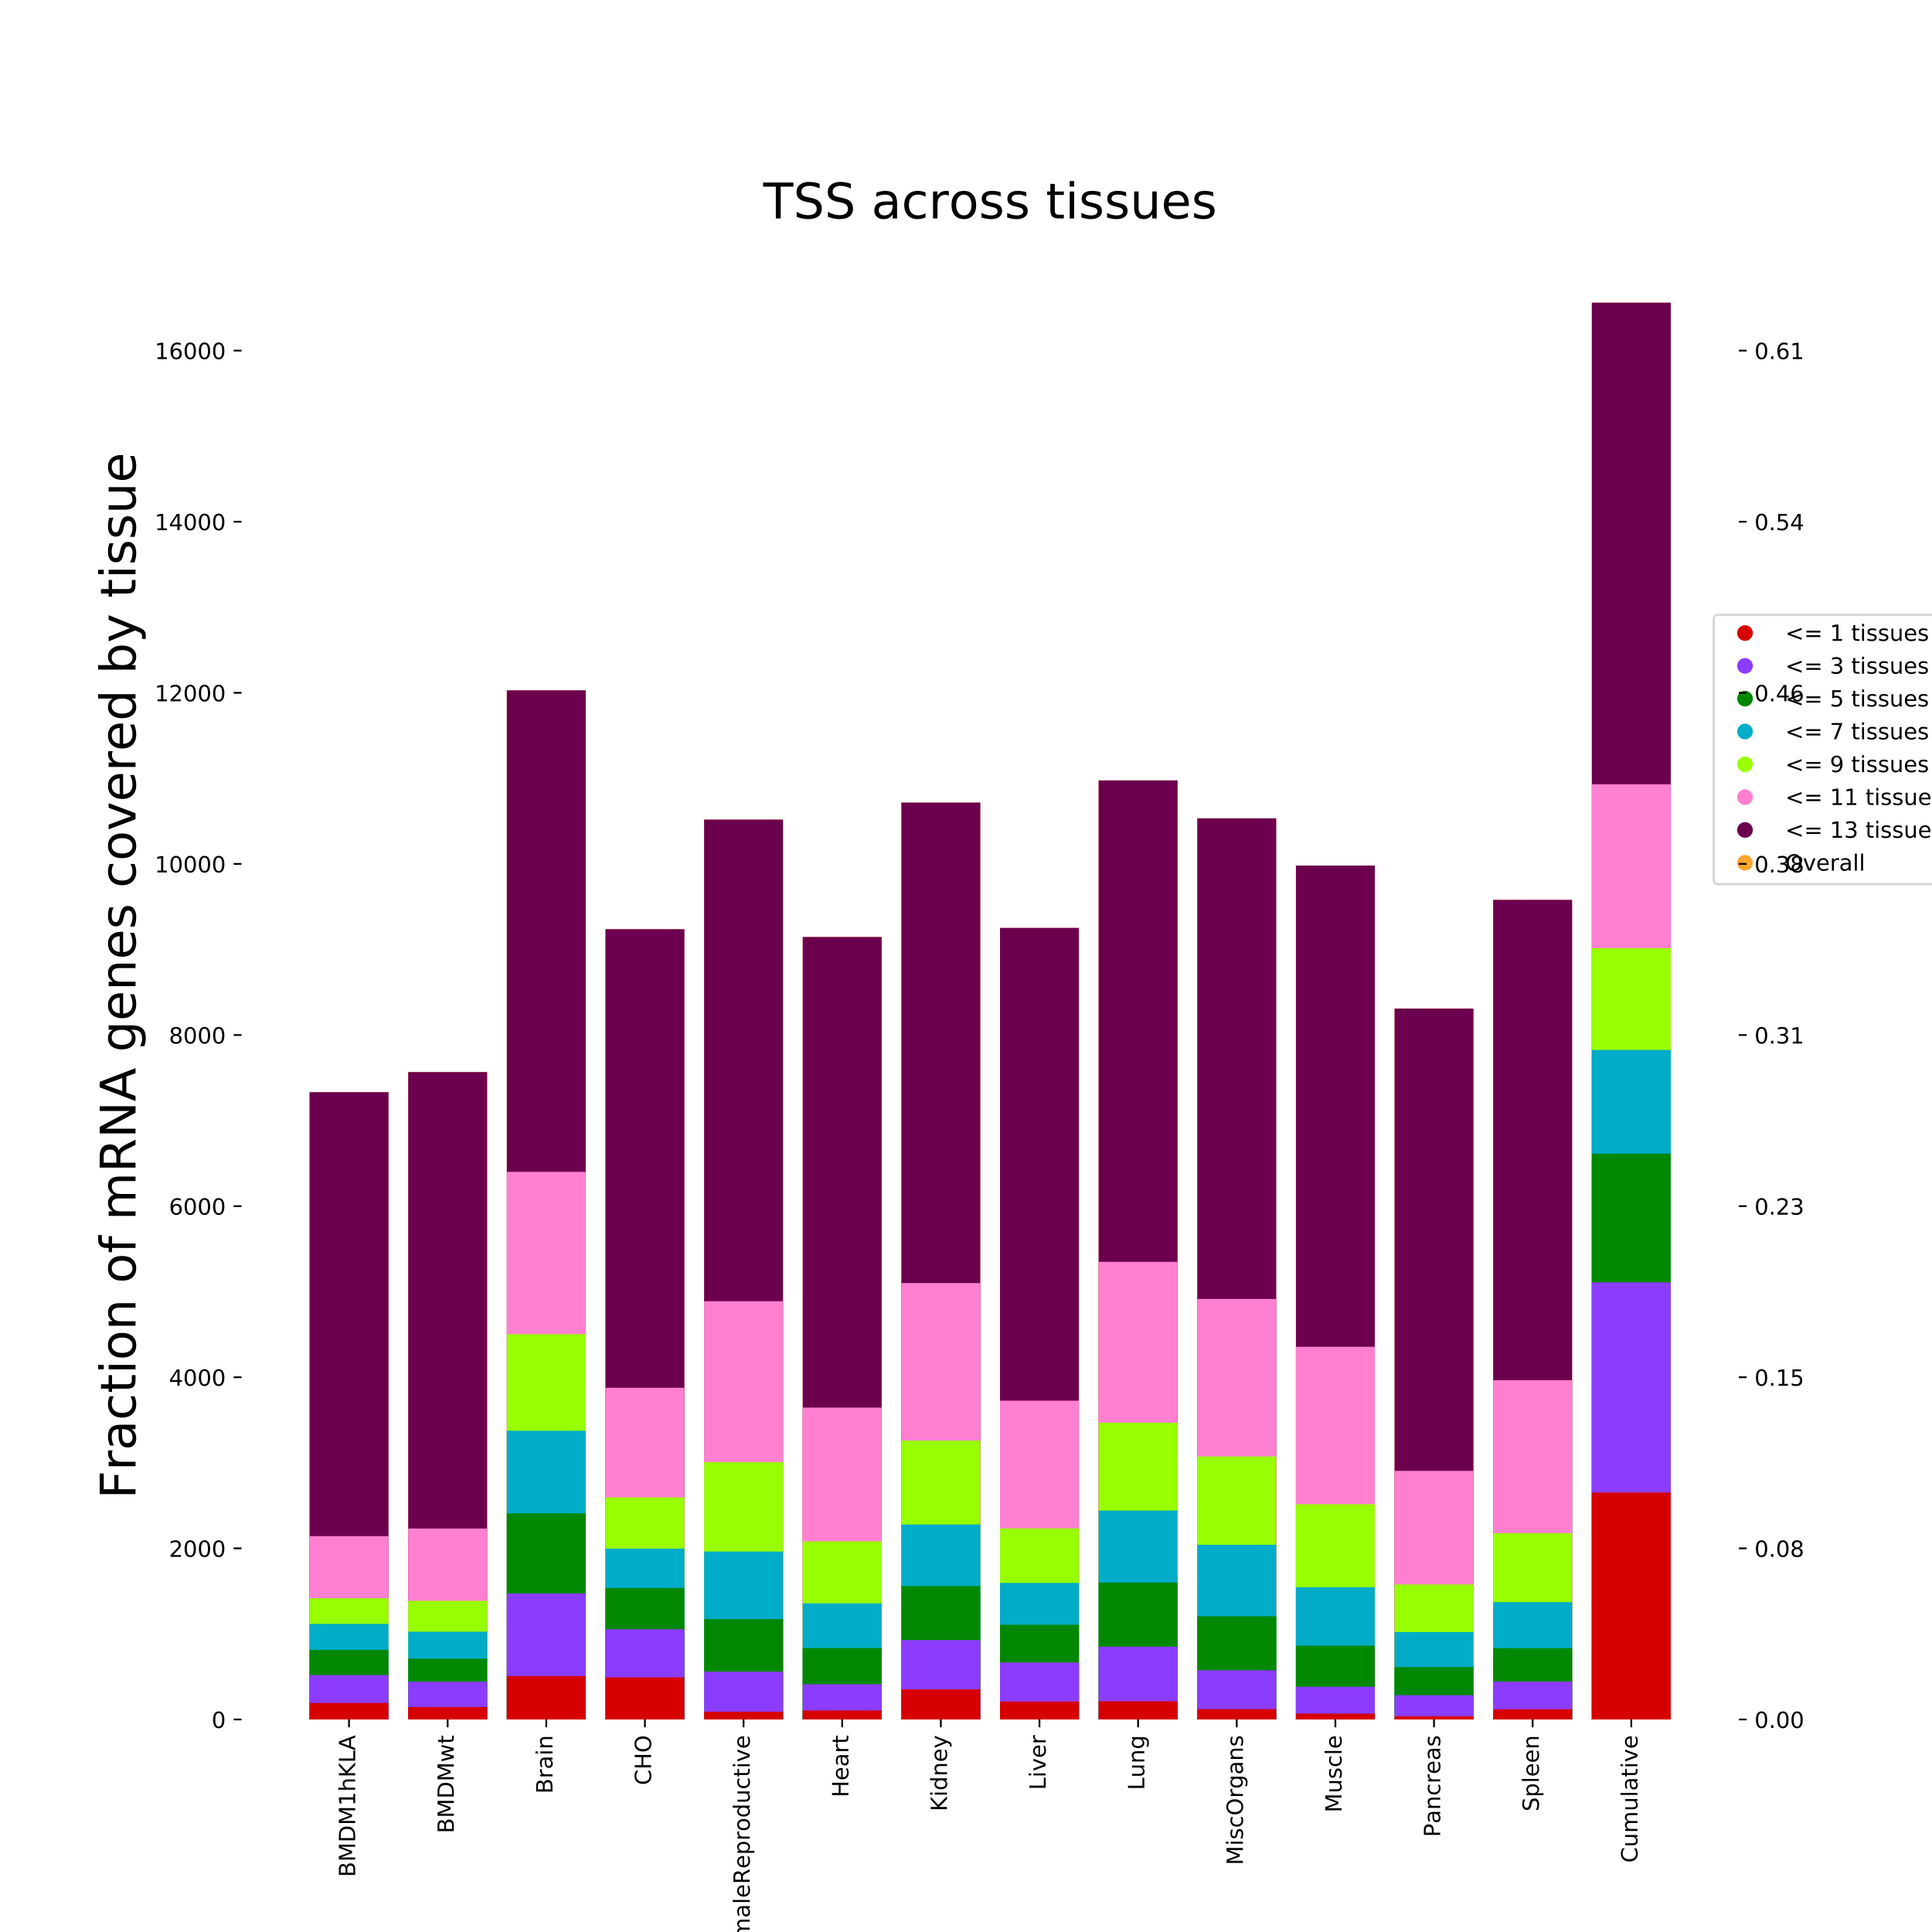 <?xml version="1.0" encoding="utf-8" standalone="no"?>
<!DOCTYPE svg PUBLIC "-//W3C//DTD SVG 1.1//EN"
  "http://www.w3.org/Graphics/SVG/1.1/DTD/svg11.dtd">
<!-- Created with matplotlib (https://matplotlib.org/) -->
<svg height="864pt" version="1.1" viewBox="0 0 864 864" width="864pt" xmlns="http://www.w3.org/2000/svg" xmlns:xlink="http://www.w3.org/1999/xlink">
 <defs>
  <style type="text/css">
*{stroke-linecap:butt;stroke-linejoin:round;}
  </style>
 </defs>
 <g id="figure_1">
  <g id="patch_1">
   <path d="M 0 864 
L 864 864 
L 864 0 
L 0 0 
z
" style="fill:#ffffff;"/>
  </g>
  <g id="axes_1">
   <g id="patch_2">
    <path d="M 108 768.96 
L 777.6 768.96 
L 777.6 103.68 
L 108 103.68 
z
" style="fill:#ffffff;"/>
   </g>
   <g id="patch_3">
    <path clip-path="url(#pdffc1afdf1)" d="M 138.436 768.96 
L 173.725 768.96 
L 173.725 488.431 
L 138.436 488.431 
z
" style="fill:#ffa530;"/>
   </g>
   <g id="patch_4">
    <path clip-path="url(#pdffc1afdf1)" d="M 182.547 768.96 
L 217.836 768.96 
L 217.836 479.44 
L 182.547 479.44 
z
" style="fill:#ffa530;"/>
   </g>
   <g id="patch_5">
    <path clip-path="url(#pdffc1afdf1)" d="M 226.658 768.96 
L 261.946 768.96 
L 261.946 308.72 
L 226.658 308.72 
z
" style="fill:#ffa530;"/>
   </g>
   <g id="patch_6">
    <path clip-path="url(#pdffc1afdf1)" d="M 270.768 768.96 
L 306.057 768.96 
L 306.057 415.544 
L 270.768 415.544 
z
" style="fill:#ffa530;"/>
   </g>
   <g id="patch_7">
    <path clip-path="url(#pdffc1afdf1)" d="M 314.879 768.96 
L 350.168 768.96 
L 350.168 366.532 
L 314.879 366.532 
z
" style="fill:#ffa530;"/>
   </g>
   <g id="patch_8">
    <path clip-path="url(#pdffc1afdf1)" d="M 358.99 768.96 
L 394.278 768.96 
L 394.278 419.026 
L 358.99 419.026 
z
" style="fill:#ffa530;"/>
   </g>
   <g id="patch_9">
    <path clip-path="url(#pdffc1afdf1)" d="M 403.1 768.96 
L 438.389 768.96 
L 438.389 358.918 
L 403.1 358.918 
z
" style="fill:#ffa530;"/>
   </g>
   <g id="patch_10">
    <path clip-path="url(#pdffc1afdf1)" d="M 447.211 768.96 
L 482.5 768.96 
L 482.5 414.97 
L 447.211 414.97 
z
" style="fill:#ffa530;"/>
   </g>
   <g id="patch_11">
    <path clip-path="url(#pdffc1afdf1)" d="M 491.322 768.96 
L 526.61 768.96 
L 526.61 349.009 
L 491.322 349.009 
z
" style="fill:#ffa530;"/>
   </g>
   <g id="patch_12">
    <path clip-path="url(#pdffc1afdf1)" d="M 535.432 768.96 
L 570.721 768.96 
L 570.721 365.958 
L 535.432 365.958 
z
" style="fill:#ffa530;"/>
   </g>
   <g id="patch_13">
    <path clip-path="url(#pdffc1afdf1)" d="M 579.543 768.96 
L 614.832 768.96 
L 614.832 387.078 
L 579.543 387.078 
z
" style="fill:#ffa530;"/>
   </g>
   <g id="patch_14">
    <path clip-path="url(#pdffc1afdf1)" d="M 623.654 768.96 
L 658.942 768.96 
L 658.942 451.05 
L 623.654 451.05 
z
" style="fill:#ffa530;"/>
   </g>
   <g id="patch_15">
    <path clip-path="url(#pdffc1afdf1)" d="M 667.764 768.96 
L 703.053 768.96 
L 703.053 402.421 
L 667.764 402.421 
z
" style="fill:#ffa530;"/>
   </g>
   <g id="patch_16">
    <path clip-path="url(#pdffc1afdf1)" d="M 711.875 768.96 
L 747.164 768.96 
L 747.164 135.36 
L 711.875 135.36 
z
" style="fill:#ffa530;"/>
   </g>
   <g id="patch_17">
    <path clip-path="url(#pdffc1afdf1)" d="M 138.436 768.96 
L 173.725 768.96 
L 173.725 488.431 
L 138.436 488.431 
z
" style="fill:#6c004f;"/>
   </g>
   <g id="patch_18">
    <path clip-path="url(#pdffc1afdf1)" d="M 182.547 768.96 
L 217.836 768.96 
L 217.836 479.44 
L 182.547 479.44 
z
" style="fill:#6c004f;"/>
   </g>
   <g id="patch_19">
    <path clip-path="url(#pdffc1afdf1)" d="M 226.658 768.96 
L 261.946 768.96 
L 261.946 308.72 
L 226.658 308.72 
z
" style="fill:#6c004f;"/>
   </g>
   <g id="patch_20">
    <path clip-path="url(#pdffc1afdf1)" d="M 270.768 768.96 
L 306.057 768.96 
L 306.057 415.544 
L 270.768 415.544 
z
" style="fill:#6c004f;"/>
   </g>
   <g id="patch_21">
    <path clip-path="url(#pdffc1afdf1)" d="M 314.879 768.96 
L 350.168 768.96 
L 350.168 366.532 
L 314.879 366.532 
z
" style="fill:#6c004f;"/>
   </g>
   <g id="patch_22">
    <path clip-path="url(#pdffc1afdf1)" d="M 358.99 768.96 
L 394.278 768.96 
L 394.278 419.026 
L 358.99 419.026 
z
" style="fill:#6c004f;"/>
   </g>
   <g id="patch_23">
    <path clip-path="url(#pdffc1afdf1)" d="M 403.1 768.96 
L 438.389 768.96 
L 438.389 358.918 
L 403.1 358.918 
z
" style="fill:#6c004f;"/>
   </g>
   <g id="patch_24">
    <path clip-path="url(#pdffc1afdf1)" d="M 447.211 768.96 
L 482.5 768.96 
L 482.5 414.97 
L 447.211 414.97 
z
" style="fill:#6c004f;"/>
   </g>
   <g id="patch_25">
    <path clip-path="url(#pdffc1afdf1)" d="M 491.322 768.96 
L 526.61 768.96 
L 526.61 349.009 
L 491.322 349.009 
z
" style="fill:#6c004f;"/>
   </g>
   <g id="patch_26">
    <path clip-path="url(#pdffc1afdf1)" d="M 535.432 768.96 
L 570.721 768.96 
L 570.721 365.958 
L 535.432 365.958 
z
" style="fill:#6c004f;"/>
   </g>
   <g id="patch_27">
    <path clip-path="url(#pdffc1afdf1)" d="M 579.543 768.96 
L 614.832 768.96 
L 614.832 387.078 
L 579.543 387.078 
z
" style="fill:#6c004f;"/>
   </g>
   <g id="patch_28">
    <path clip-path="url(#pdffc1afdf1)" d="M 623.654 768.96 
L 658.942 768.96 
L 658.942 451.05 
L 623.654 451.05 
z
" style="fill:#6c004f;"/>
   </g>
   <g id="patch_29">
    <path clip-path="url(#pdffc1afdf1)" d="M 667.764 768.96 
L 703.053 768.96 
L 703.053 402.421 
L 667.764 402.421 
z
" style="fill:#6c004f;"/>
   </g>
   <g id="patch_30">
    <path clip-path="url(#pdffc1afdf1)" d="M 711.875 768.96 
L 747.164 768.96 
L 747.164 135.36 
L 711.875 135.36 
z
" style="fill:#6c004f;"/>
   </g>
   <g id="patch_31">
    <path clip-path="url(#pdffc1afdf1)" d="M 138.436 768.96 
L 173.725 768.96 
L 173.725 686.967 
L 138.436 686.967 
z
" style="fill:#ff7fd1;"/>
   </g>
   <g id="patch_32">
    <path clip-path="url(#pdffc1afdf1)" d="M 182.547 768.96 
L 217.836 768.96 
L 217.836 683.562 
L 182.547 683.562 
z
" style="fill:#ff7fd1;"/>
   </g>
   <g id="patch_33">
    <path clip-path="url(#pdffc1afdf1)" d="M 226.658 768.96 
L 261.946 768.96 
L 261.946 524.052 
L 226.658 524.052 
z
" style="fill:#ff7fd1;"/>
   </g>
   <g id="patch_34">
    <path clip-path="url(#pdffc1afdf1)" d="M 270.768 768.96 
L 306.057 768.96 
L 306.057 620.623 
L 270.768 620.623 
z
" style="fill:#ff7fd1;"/>
   </g>
   <g id="patch_35">
    <path clip-path="url(#pdffc1afdf1)" d="M 314.879 768.96 
L 350.168 768.96 
L 350.168 581.903 
L 314.879 581.903 
z
" style="fill:#ff7fd1;"/>
   </g>
   <g id="patch_36">
    <path clip-path="url(#pdffc1afdf1)" d="M 358.99 768.96 
L 394.278 768.96 
L 394.278 629.499 
L 358.99 629.499 
z
" style="fill:#ff7fd1;"/>
   </g>
   <g id="patch_37">
    <path clip-path="url(#pdffc1afdf1)" d="M 403.1 768.96 
L 438.389 768.96 
L 438.389 573.791 
L 403.1 573.791 
z
" style="fill:#ff7fd1;"/>
   </g>
   <g id="patch_38">
    <path clip-path="url(#pdffc1afdf1)" d="M 447.211 768.96 
L 482.5 768.96 
L 482.5 626.4 
L 447.211 626.4 
z
" style="fill:#ff7fd1;"/>
   </g>
   <g id="patch_39">
    <path clip-path="url(#pdffc1afdf1)" d="M 491.322 768.96 
L 526.61 768.96 
L 526.61 564.303 
L 491.322 564.303 
z
" style="fill:#ff7fd1;"/>
   </g>
   <g id="patch_40">
    <path clip-path="url(#pdffc1afdf1)" d="M 535.432 768.96 
L 570.721 768.96 
L 570.721 580.908 
L 535.432 580.908 
z
" style="fill:#ff7fd1;"/>
   </g>
   <g id="patch_41">
    <path clip-path="url(#pdffc1afdf1)" d="M 579.543 768.96 
L 614.832 768.96 
L 614.832 602.296 
L 579.543 602.296 
z
" style="fill:#ff7fd1;"/>
   </g>
   <g id="patch_42">
    <path clip-path="url(#pdffc1afdf1)" d="M 623.654 768.96 
L 658.942 768.96 
L 658.942 657.774 
L 623.654 657.774 
z
" style="fill:#ff7fd1;"/>
   </g>
   <g id="patch_43">
    <path clip-path="url(#pdffc1afdf1)" d="M 667.764 768.96 
L 703.053 768.96 
L 703.053 617.256 
L 667.764 617.256 
z
" style="fill:#ff7fd1;"/>
   </g>
   <g id="patch_44">
    <path clip-path="url(#pdffc1afdf1)" d="M 711.875 768.96 
L 747.164 768.96 
L 747.164 350.73 
L 711.875 350.73 
z
" style="fill:#ff7fd1;"/>
   </g>
   <g id="patch_45">
    <path clip-path="url(#pdffc1afdf1)" d="M 138.436 768.96 
L 173.725 768.96 
L 173.725 714.744 
L 138.436 714.744 
z
" style="fill:#98ff00;"/>
   </g>
   <g id="patch_46">
    <path clip-path="url(#pdffc1afdf1)" d="M 182.547 768.96 
L 217.836 768.96 
L 217.836 715.892 
L 182.547 715.892 
z
" style="fill:#98ff00;"/>
   </g>
   <g id="patch_47">
    <path clip-path="url(#pdffc1afdf1)" d="M 226.658 768.96 
L 261.946 768.96 
L 261.946 596.633 
L 226.658 596.633 
z
" style="fill:#98ff00;"/>
   </g>
   <g id="patch_48">
    <path clip-path="url(#pdffc1afdf1)" d="M 270.768 768.96 
L 306.057 768.96 
L 306.057 669.635 
L 270.768 669.635 
z
" style="fill:#98ff00;"/>
   </g>
   <g id="patch_49">
    <path clip-path="url(#pdffc1afdf1)" d="M 314.879 768.96 
L 350.168 768.96 
L 350.168 653.871 
L 314.879 653.871 
z
" style="fill:#98ff00;"/>
   </g>
   <g id="patch_50">
    <path clip-path="url(#pdffc1afdf1)" d="M 358.99 768.96 
L 394.278 768.96 
L 394.278 689.301 
L 358.99 689.301 
z
" style="fill:#98ff00;"/>
   </g>
   <g id="patch_51">
    <path clip-path="url(#pdffc1afdf1)" d="M 403.1 768.96 
L 438.389 768.96 
L 438.389 644.23 
L 403.1 644.23 
z
" style="fill:#98ff00;"/>
   </g>
   <g id="patch_52">
    <path clip-path="url(#pdffc1afdf1)" d="M 447.211 768.96 
L 482.5 768.96 
L 482.5 683.523 
L 447.211 683.523 
z
" style="fill:#98ff00;"/>
   </g>
   <g id="patch_53">
    <path clip-path="url(#pdffc1afdf1)" d="M 491.322 768.96 
L 526.61 768.96 
L 526.61 636.233 
L 491.322 636.233 
z
" style="fill:#98ff00;"/>
   </g>
   <g id="patch_54">
    <path clip-path="url(#pdffc1afdf1)" d="M 535.432 768.96 
L 570.721 768.96 
L 570.721 651.346 
L 535.432 651.346 
z
" style="fill:#98ff00;"/>
   </g>
   <g id="patch_55">
    <path clip-path="url(#pdffc1afdf1)" d="M 579.543 768.96 
L 614.832 768.96 
L 614.832 672.696 
L 579.543 672.696 
z
" style="fill:#98ff00;"/>
   </g>
   <g id="patch_56">
    <path clip-path="url(#pdffc1afdf1)" d="M 623.654 768.96 
L 658.942 768.96 
L 658.942 708.584 
L 623.654 708.584 
z
" style="fill:#98ff00;"/>
   </g>
   <g id="patch_57">
    <path clip-path="url(#pdffc1afdf1)" d="M 667.764 768.96 
L 703.053 768.96 
L 703.053 685.628 
L 667.764 685.628 
z
" style="fill:#98ff00;"/>
   </g>
   <g id="patch_58">
    <path clip-path="url(#pdffc1afdf1)" d="M 711.875 768.96 
L 747.164 768.96 
L 747.164 424 
L 711.875 424 
z
" style="fill:#98ff00;"/>
   </g>
   <g id="patch_59">
    <path clip-path="url(#pdffc1afdf1)" d="M 138.436 768.96 
L 173.725 768.96 
L 173.725 726.223 
L 138.436 726.223 
z
" style="fill:#00acc7;"/>
   </g>
   <g id="patch_60">
    <path clip-path="url(#pdffc1afdf1)" d="M 182.547 768.96 
L 217.836 768.96 
L 217.836 729.704 
L 182.547 729.704 
z
" style="fill:#00acc7;"/>
   </g>
   <g id="patch_61">
    <path clip-path="url(#pdffc1afdf1)" d="M 226.658 768.96 
L 261.946 768.96 
L 261.946 639.83 
L 226.658 639.83 
z
" style="fill:#00acc7;"/>
   </g>
   <g id="patch_62">
    <path clip-path="url(#pdffc1afdf1)" d="M 270.768 768.96 
L 306.057 768.96 
L 306.057 692.553 
L 270.768 692.553 
z
" style="fill:#00acc7;"/>
   </g>
   <g id="patch_63">
    <path clip-path="url(#pdffc1afdf1)" d="M 314.879 768.96 
L 350.168 768.96 
L 350.168 693.854 
L 314.879 693.854 
z
" style="fill:#00acc7;"/>
   </g>
   <g id="patch_64">
    <path clip-path="url(#pdffc1afdf1)" d="M 358.99 768.96 
L 394.278 768.96 
L 394.278 717.04 
L 358.99 717.04 
z
" style="fill:#00acc7;"/>
   </g>
   <g id="patch_65">
    <path clip-path="url(#pdffc1afdf1)" d="M 403.1 768.96 
L 438.389 768.96 
L 438.389 681.763 
L 403.1 681.763 
z
" style="fill:#00acc7;"/>
   </g>
   <g id="patch_66">
    <path clip-path="url(#pdffc1afdf1)" d="M 447.211 768.96 
L 482.5 768.96 
L 482.5 707.896 
L 447.211 707.896 
z
" style="fill:#00acc7;"/>
   </g>
   <g id="patch_67">
    <path clip-path="url(#pdffc1afdf1)" d="M 491.322 768.96 
L 526.61 768.96 
L 526.61 675.527 
L 491.322 675.527 
z
" style="fill:#00acc7;"/>
   </g>
   <g id="patch_68">
    <path clip-path="url(#pdffc1afdf1)" d="M 535.432 768.96 
L 570.721 768.96 
L 570.721 690.831 
L 535.432 690.831 
z
" style="fill:#00acc7;"/>
   </g>
   <g id="patch_69">
    <path clip-path="url(#pdffc1afdf1)" d="M 579.543 768.96 
L 614.832 768.96 
L 614.832 709.809 
L 579.543 709.809 
z
" style="fill:#00acc7;"/>
   </g>
   <g id="patch_70">
    <path clip-path="url(#pdffc1afdf1)" d="M 623.654 768.96 
L 658.942 768.96 
L 658.942 729.857 
L 623.654 729.857 
z
" style="fill:#00acc7;"/>
   </g>
   <g id="patch_71">
    <path clip-path="url(#pdffc1afdf1)" d="M 667.764 768.96 
L 703.053 768.96 
L 703.053 716.504 
L 667.764 716.504 
z
" style="fill:#00acc7;"/>
   </g>
   <g id="patch_72">
    <path clip-path="url(#pdffc1afdf1)" d="M 711.875 768.96 
L 747.164 768.96 
L 747.164 469.53 
L 711.875 469.53 
z
" style="fill:#00acc7;"/>
   </g>
   <g id="patch_73">
    <path clip-path="url(#pdffc1afdf1)" d="M 138.436 768.96 
L 173.725 768.96 
L 173.725 737.854 
L 138.436 737.854 
z
" style="fill:#028800;"/>
   </g>
   <g id="patch_74">
    <path clip-path="url(#pdffc1afdf1)" d="M 182.547 768.96 
L 217.836 768.96 
L 217.836 741.757 
L 182.547 741.757 
z
" style="fill:#028800;"/>
   </g>
   <g id="patch_75">
    <path clip-path="url(#pdffc1afdf1)" d="M 226.658 768.96 
L 261.946 768.96 
L 261.946 676.751 
L 226.658 676.751 
z
" style="fill:#028800;"/>
   </g>
   <g id="patch_76">
    <path clip-path="url(#pdffc1afdf1)" d="M 270.768 768.96 
L 306.057 768.96 
L 306.057 710.153 
L 270.768 710.153 
z
" style="fill:#028800;"/>
   </g>
   <g id="patch_77">
    <path clip-path="url(#pdffc1afdf1)" d="M 314.879 768.96 
L 350.168 768.96 
L 350.168 724.08 
L 314.879 724.08 
z
" style="fill:#028800;"/>
   </g>
   <g id="patch_78">
    <path clip-path="url(#pdffc1afdf1)" d="M 358.99 768.96 
L 394.278 768.96 
L 394.278 737.012 
L 358.99 737.012 
z
" style="fill:#028800;"/>
   </g>
   <g id="patch_79">
    <path clip-path="url(#pdffc1afdf1)" d="M 403.1 768.96 
L 438.389 768.96 
L 438.389 709.311 
L 403.1 709.311 
z
" style="fill:#028800;"/>
   </g>
   <g id="patch_80">
    <path clip-path="url(#pdffc1afdf1)" d="M 447.211 768.96 
L 482.5 768.96 
L 482.5 726.605 
L 447.211 726.605 
z
" style="fill:#028800;"/>
   </g>
   <g id="patch_81">
    <path clip-path="url(#pdffc1afdf1)" d="M 491.322 768.96 
L 526.61 768.96 
L 526.61 707.704 
L 491.322 707.704 
z
" style="fill:#028800;"/>
   </g>
   <g id="patch_82">
    <path clip-path="url(#pdffc1afdf1)" d="M 535.432 768.96 
L 570.721 768.96 
L 570.721 722.817 
L 535.432 722.817 
z
" style="fill:#028800;"/>
   </g>
   <g id="patch_83">
    <path clip-path="url(#pdffc1afdf1)" d="M 579.543 768.96 
L 614.832 768.96 
L 614.832 735.941 
L 579.543 735.941 
z
" style="fill:#028800;"/>
   </g>
   <g id="patch_84">
    <path clip-path="url(#pdffc1afdf1)" d="M 623.654 768.96 
L 658.942 768.96 
L 658.942 745.544 
L 623.654 745.544 
z
" style="fill:#028800;"/>
   </g>
   <g id="patch_85">
    <path clip-path="url(#pdffc1afdf1)" d="M 667.764 768.96 
L 703.053 768.96 
L 703.053 737.089 
L 667.764 737.089 
z
" style="fill:#028800;"/>
   </g>
   <g id="patch_86">
    <path clip-path="url(#pdffc1afdf1)" d="M 711.875 768.96 
L 747.164 768.96 
L 747.164 515.903 
L 711.875 515.903 
z
" style="fill:#028800;"/>
   </g>
   <g id="patch_87">
    <path clip-path="url(#pdffc1afdf1)" d="M 138.436 768.96 
L 173.725 768.96 
L 173.725 749.103 
L 138.436 749.103 
z
" style="fill:#8c3cff;"/>
   </g>
   <g id="patch_88">
    <path clip-path="url(#pdffc1afdf1)" d="M 182.547 768.96 
L 217.836 768.96 
L 217.836 752.049 
L 182.547 752.049 
z
" style="fill:#8c3cff;"/>
   </g>
   <g id="patch_89">
    <path clip-path="url(#pdffc1afdf1)" d="M 226.658 768.96 
L 261.946 768.96 
L 261.946 712.602 
L 226.658 712.602 
z
" style="fill:#8c3cff;"/>
   </g>
   <g id="patch_90">
    <path clip-path="url(#pdffc1afdf1)" d="M 270.768 768.96 
L 306.057 768.96 
L 306.057 728.595 
L 270.768 728.595 
z
" style="fill:#8c3cff;"/>
   </g>
   <g id="patch_91">
    <path clip-path="url(#pdffc1afdf1)" d="M 314.879 768.96 
L 350.168 768.96 
L 350.168 747.572 
L 314.879 747.572 
z
" style="fill:#8c3cff;"/>
   </g>
   <g id="patch_92">
    <path clip-path="url(#pdffc1afdf1)" d="M 358.99 768.96 
L 394.278 768.96 
L 394.278 753.197 
L 358.99 753.197 
z
" style="fill:#8c3cff;"/>
   </g>
   <g id="patch_93">
    <path clip-path="url(#pdffc1afdf1)" d="M 403.1 768.96 
L 438.389 768.96 
L 438.389 733.454 
L 403.1 733.454 
z
" style="fill:#8c3cff;"/>
   </g>
   <g id="patch_94">
    <path clip-path="url(#pdffc1afdf1)" d="M 447.211 768.96 
L 482.5 768.96 
L 482.5 743.478 
L 447.211 743.478 
z
" style="fill:#8c3cff;"/>
   </g>
   <g id="patch_95">
    <path clip-path="url(#pdffc1afdf1)" d="M 491.322 768.96 
L 526.61 768.96 
L 526.61 736.4 
L 491.322 736.4 
z
" style="fill:#8c3cff;"/>
   </g>
   <g id="patch_96">
    <path clip-path="url(#pdffc1afdf1)" d="M 535.432 768.96 
L 570.721 768.96 
L 570.721 746.96 
L 535.432 746.96 
z
" style="fill:#8c3cff;"/>
   </g>
   <g id="patch_97">
    <path clip-path="url(#pdffc1afdf1)" d="M 579.543 768.96 
L 614.832 768.96 
L 614.832 754.344 
L 579.543 754.344 
z
" style="fill:#8c3cff;"/>
   </g>
   <g id="patch_98">
    <path clip-path="url(#pdffc1afdf1)" d="M 623.654 768.96 
L 658.942 768.96 
L 658.942 758.094 
L 623.654 758.094 
z
" style="fill:#8c3cff;"/>
   </g>
   <g id="patch_99">
    <path clip-path="url(#pdffc1afdf1)" d="M 667.764 768.96 
L 703.053 768.96 
L 703.053 752.01 
L 667.764 752.01 
z
" style="fill:#8c3cff;"/>
   </g>
   <g id="patch_100">
    <path clip-path="url(#pdffc1afdf1)" d="M 711.875 768.96 
L 747.164 768.96 
L 747.164 573.485 
L 711.875 573.485 
z
" style="fill:#8c3cff;"/>
   </g>
   <g id="patch_101">
    <path clip-path="url(#pdffc1afdf1)" d="M 138.436 768.96 
L 173.725 768.96 
L 173.725 761.576 
L 138.436 761.576 
z
" style="fill:#d70000;"/>
   </g>
   <g id="patch_102">
    <path clip-path="url(#pdffc1afdf1)" d="M 182.547 768.96 
L 217.836 768.96 
L 217.836 763.412 
L 182.547 763.412 
z
" style="fill:#d70000;"/>
   </g>
   <g id="patch_103">
    <path clip-path="url(#pdffc1afdf1)" d="M 226.658 768.96 
L 261.946 768.96 
L 261.946 749.562 
L 226.658 749.562 
z
" style="fill:#d70000;"/>
   </g>
   <g id="patch_104">
    <path clip-path="url(#pdffc1afdf1)" d="M 270.768 768.96 
L 306.057 768.96 
L 306.057 750.136 
L 270.768 750.136 
z
" style="fill:#d70000;"/>
   </g>
   <g id="patch_105">
    <path clip-path="url(#pdffc1afdf1)" d="M 314.879 768.96 
L 350.168 768.96 
L 350.168 765.478 
L 314.879 765.478 
z
" style="fill:#d70000;"/>
   </g>
   <g id="patch_106">
    <path clip-path="url(#pdffc1afdf1)" d="M 358.99 768.96 
L 394.278 768.96 
L 394.278 764.943 
L 358.99 764.943 
z
" style="fill:#d70000;"/>
   </g>
   <g id="patch_107">
    <path clip-path="url(#pdffc1afdf1)" d="M 403.1 768.96 
L 438.389 768.96 
L 438.389 755.492 
L 403.1 755.492 
z
" style="fill:#d70000;"/>
   </g>
   <g id="patch_108">
    <path clip-path="url(#pdffc1afdf1)" d="M 447.211 768.96 
L 482.5 768.96 
L 482.5 760.925 
L 447.211 760.925 
z
" style="fill:#d70000;"/>
   </g>
   <g id="patch_109">
    <path clip-path="url(#pdffc1afdf1)" d="M 491.322 768.96 
L 526.61 768.96 
L 526.61 760.81 
L 491.322 760.81 
z
" style="fill:#d70000;"/>
   </g>
   <g id="patch_110">
    <path clip-path="url(#pdffc1afdf1)" d="M 535.432 768.96 
L 570.721 768.96 
L 570.721 764.33 
L 535.432 764.33 
z
" style="fill:#d70000;"/>
   </g>
   <g id="patch_111">
    <path clip-path="url(#pdffc1afdf1)" d="M 579.543 768.96 
L 614.832 768.96 
L 614.832 766.358 
L 579.543 766.358 
z
" style="fill:#d70000;"/>
   </g>
   <g id="patch_112">
    <path clip-path="url(#pdffc1afdf1)" d="M 623.654 768.96 
L 658.942 768.96 
L 658.942 767.544 
L 623.654 767.544 
z
" style="fill:#d70000;"/>
   </g>
   <g id="patch_113">
    <path clip-path="url(#pdffc1afdf1)" d="M 667.764 768.96 
L 703.053 768.96 
L 703.053 764.407 
L 667.764 764.407 
z
" style="fill:#d70000;"/>
   </g>
   <g id="patch_114">
    <path clip-path="url(#pdffc1afdf1)" d="M 711.875 768.96 
L 747.164 768.96 
L 747.164 667.454 
L 711.875 667.454 
z
" style="fill:#d70000;"/>
   </g>
   <g id="matplotlib.axis_1">
    <g id="xtick_1">
     <g id="line2d_1">
      <defs>
       <path d="M 0 0 
L 0 3.5 
" id="m65ef8bad1b" style="stroke:#000000;stroke-width:0.8;"/>
      </defs>
      <g>
       <use style="stroke:#000000;stroke-width:0.8;" x="156.081" xlink:href="#m65ef8bad1b" y="768.96"/>
      </g>
     </g>
     <g id="text_1">
      <!-- BMDM1hKLA -->
      <defs>
       <path d="M 19.672 34.812 
L 19.672 8.109 
L 35.5 8.109 
Q 43.453 8.109 47.281 11.406 
Q 51.125 14.703 51.125 21.484 
Q 51.125 28.328 47.281 31.562 
Q 43.453 34.812 35.5 34.812 
z
M 19.672 64.797 
L 19.672 42.828 
L 34.281 42.828 
Q 41.5 42.828 45.031 45.531 
Q 48.578 48.25 48.578 53.812 
Q 48.578 59.328 45.031 62.062 
Q 41.5 64.797 34.281 64.797 
z
M 9.812 72.906 
L 35.016 72.906 
Q 46.297 72.906 52.391 68.219 
Q 58.5 63.531 58.5 54.891 
Q 58.5 48.188 55.375 44.234 
Q 52.25 40.281 46.188 39.312 
Q 53.469 37.75 57.5 32.781 
Q 61.531 27.828 61.531 20.406 
Q 61.531 10.641 54.891 5.312 
Q 48.25 0 35.984 0 
L 9.812 0 
z
" id="DejaVuSans-66"/>
       <path d="M 9.812 72.906 
L 24.516 72.906 
L 43.109 23.297 
L 61.812 72.906 
L 76.516 72.906 
L 76.516 0 
L 66.891 0 
L 66.891 64.016 
L 48.094 14.016 
L 38.188 14.016 
L 19.391 64.016 
L 19.391 0 
L 9.812 0 
z
" id="DejaVuSans-77"/>
       <path d="M 19.672 64.797 
L 19.672 8.109 
L 31.594 8.109 
Q 46.688 8.109 53.688 14.938 
Q 60.688 21.781 60.688 36.531 
Q 60.688 51.172 53.688 57.984 
Q 46.688 64.797 31.594 64.797 
z
M 9.812 72.906 
L 30.078 72.906 
Q 51.266 72.906 61.172 64.094 
Q 71.094 55.281 71.094 36.531 
Q 71.094 17.672 61.125 8.828 
Q 51.172 0 30.078 0 
L 9.812 0 
z
" id="DejaVuSans-68"/>
       <path d="M 12.406 8.297 
L 28.516 8.297 
L 28.516 63.922 
L 10.984 60.406 
L 10.984 69.391 
L 28.422 72.906 
L 38.281 72.906 
L 38.281 8.297 
L 54.391 8.297 
L 54.391 0 
L 12.406 0 
z
" id="DejaVuSans-49"/>
       <path d="M 54.891 33.016 
L 54.891 0 
L 45.906 0 
L 45.906 32.719 
Q 45.906 40.484 42.875 44.328 
Q 39.844 48.188 33.797 48.188 
Q 26.516 48.188 22.312 43.547 
Q 18.109 38.922 18.109 30.906 
L 18.109 0 
L 9.078 0 
L 9.078 75.984 
L 18.109 75.984 
L 18.109 46.188 
Q 21.344 51.125 25.703 53.562 
Q 30.078 56 35.797 56 
Q 45.219 56 50.047 50.172 
Q 54.891 44.344 54.891 33.016 
z
" id="DejaVuSans-104"/>
       <path d="M 9.812 72.906 
L 19.672 72.906 
L 19.672 42.094 
L 52.391 72.906 
L 65.094 72.906 
L 28.906 38.922 
L 67.672 0 
L 54.688 0 
L 19.672 35.109 
L 19.672 0 
L 9.812 0 
z
" id="DejaVuSans-75"/>
       <path d="M 9.812 72.906 
L 19.672 72.906 
L 19.672 8.297 
L 55.172 8.297 
L 55.172 0 
L 9.812 0 
z
" id="DejaVuSans-76"/>
       <path d="M 34.188 63.188 
L 20.797 26.906 
L 47.609 26.906 
z
M 28.609 72.906 
L 39.797 72.906 
L 67.578 0 
L 57.328 0 
L 50.688 18.703 
L 17.828 18.703 
L 11.188 0 
L 0.781 0 
z
" id="DejaVuSans-65"/>
      </defs>
      <g transform="translate(158.84 839.451)rotate(-90)scale(0.1 -0.1)">
       <use xlink:href="#DejaVuSans-66"/>
       <use x="68.604" xlink:href="#DejaVuSans-77"/>
       <use x="154.883" xlink:href="#DejaVuSans-68"/>
       <use x="231.885" xlink:href="#DejaVuSans-77"/>
       <use x="318.164" xlink:href="#DejaVuSans-49"/>
       <use x="381.787" xlink:href="#DejaVuSans-104"/>
       <use x="445.166" xlink:href="#DejaVuSans-75"/>
       <use x="510.742" xlink:href="#DejaVuSans-76"/>
       <use x="566.486" xlink:href="#DejaVuSans-65"/>
      </g>
     </g>
    </g>
    <g id="xtick_2">
     <g id="line2d_2">
      <g>
       <use style="stroke:#000000;stroke-width:0.8;" x="200.191" xlink:href="#m65ef8bad1b" y="768.96"/>
      </g>
     </g>
     <g id="text_2">
      <!-- BMDMwt -->
      <defs>
       <path d="M 4.203 54.688 
L 13.188 54.688 
L 24.422 12.016 
L 35.594 54.688 
L 46.188 54.688 
L 57.422 12.016 
L 68.609 54.688 
L 77.594 54.688 
L 63.281 0 
L 52.688 0 
L 40.922 44.828 
L 29.109 0 
L 18.5 0 
z
" id="DejaVuSans-119"/>
       <path d="M 18.312 70.219 
L 18.312 54.688 
L 36.812 54.688 
L 36.812 47.703 
L 18.312 47.703 
L 18.312 18.016 
Q 18.312 11.328 20.141 9.422 
Q 21.969 7.516 27.594 7.516 
L 36.812 7.516 
L 36.812 0 
L 27.594 0 
Q 17.188 0 13.234 3.875 
Q 9.281 7.766 9.281 18.016 
L 9.281 47.703 
L 2.688 47.703 
L 2.688 54.688 
L 9.281 54.688 
L 9.281 70.219 
z
" id="DejaVuSans-116"/>
      </defs>
      <g transform="translate(202.951 819.876)rotate(-90)scale(0.1 -0.1)">
       <use xlink:href="#DejaVuSans-66"/>
       <use x="68.604" xlink:href="#DejaVuSans-77"/>
       <use x="154.883" xlink:href="#DejaVuSans-68"/>
       <use x="231.885" xlink:href="#DejaVuSans-77"/>
       <use x="318.164" xlink:href="#DejaVuSans-119"/>
       <use x="399.951" xlink:href="#DejaVuSans-116"/>
      </g>
     </g>
    </g>
    <g id="xtick_3">
     <g id="line2d_3">
      <g>
       <use style="stroke:#000000;stroke-width:0.8;" x="244.302" xlink:href="#m65ef8bad1b" y="768.96"/>
      </g>
     </g>
     <g id="text_3">
      <!-- Brain -->
      <defs>
       <path d="M 41.109 46.297 
Q 39.594 47.172 37.812 47.578 
Q 36.031 48 33.891 48 
Q 26.266 48 22.188 43.047 
Q 18.109 38.094 18.109 28.812 
L 18.109 0 
L 9.078 0 
L 9.078 54.688 
L 18.109 54.688 
L 18.109 46.188 
Q 20.953 51.172 25.484 53.578 
Q 30.031 56 36.531 56 
Q 37.453 56 38.578 55.875 
Q 39.703 55.766 41.062 55.516 
z
" id="DejaVuSans-114"/>
       <path d="M 34.281 27.484 
Q 23.391 27.484 19.188 25 
Q 14.984 22.516 14.984 16.5 
Q 14.984 11.719 18.141 8.906 
Q 21.297 6.109 26.703 6.109 
Q 34.188 6.109 38.703 11.406 
Q 43.219 16.703 43.219 25.484 
L 43.219 27.484 
z
M 52.203 31.203 
L 52.203 0 
L 43.219 0 
L 43.219 8.297 
Q 40.141 3.328 35.547 0.953 
Q 30.953 -1.422 24.312 -1.422 
Q 15.922 -1.422 10.953 3.297 
Q 6 8.016 6 15.922 
Q 6 25.141 12.172 29.828 
Q 18.359 34.516 30.609 34.516 
L 43.219 34.516 
L 43.219 35.406 
Q 43.219 41.609 39.141 45 
Q 35.062 48.391 27.688 48.391 
Q 23 48.391 18.547 47.266 
Q 14.109 46.141 10.016 43.891 
L 10.016 52.203 
Q 14.938 54.109 19.578 55.047 
Q 24.219 56 28.609 56 
Q 40.484 56 46.344 49.844 
Q 52.203 43.703 52.203 31.203 
z
" id="DejaVuSans-97"/>
       <path d="M 9.422 54.688 
L 18.406 54.688 
L 18.406 0 
L 9.422 0 
z
M 9.422 75.984 
L 18.406 75.984 
L 18.406 64.594 
L 9.422 64.594 
z
" id="DejaVuSans-105"/>
       <path d="M 54.891 33.016 
L 54.891 0 
L 45.906 0 
L 45.906 32.719 
Q 45.906 40.484 42.875 44.328 
Q 39.844 48.188 33.797 48.188 
Q 26.516 48.188 22.312 43.547 
Q 18.109 38.922 18.109 30.906 
L 18.109 0 
L 9.078 0 
L 9.078 54.688 
L 18.109 54.688 
L 18.109 46.188 
Q 21.344 51.125 25.703 53.562 
Q 30.078 56 35.797 56 
Q 45.219 56 50.047 50.172 
Q 54.891 44.344 54.891 33.016 
z
" id="DejaVuSans-110"/>
      </defs>
      <g transform="translate(247.061 802.176)rotate(-90)scale(0.1 -0.1)">
       <use xlink:href="#DejaVuSans-66"/>
       <use x="68.604" xlink:href="#DejaVuSans-114"/>
       <use x="109.717" xlink:href="#DejaVuSans-97"/>
       <use x="170.996" xlink:href="#DejaVuSans-105"/>
       <use x="198.779" xlink:href="#DejaVuSans-110"/>
      </g>
     </g>
    </g>
    <g id="xtick_4">
     <g id="line2d_4">
      <g>
       <use style="stroke:#000000;stroke-width:0.8;" x="288.413" xlink:href="#m65ef8bad1b" y="768.96"/>
      </g>
     </g>
     <g id="text_4">
      <!-- CHO -->
      <defs>
       <path d="M 64.406 67.281 
L 64.406 56.891 
Q 59.422 61.531 53.781 63.812 
Q 48.141 66.109 41.797 66.109 
Q 29.297 66.109 22.656 58.469 
Q 16.016 50.828 16.016 36.375 
Q 16.016 21.969 22.656 14.328 
Q 29.297 6.688 41.797 6.688 
Q 48.141 6.688 53.781 8.984 
Q 59.422 11.281 64.406 15.922 
L 64.406 5.609 
Q 59.234 2.094 53.438 0.328 
Q 47.656 -1.422 41.219 -1.422 
Q 24.656 -1.422 15.125 8.703 
Q 5.609 18.844 5.609 36.375 
Q 5.609 53.953 15.125 64.078 
Q 24.656 74.219 41.219 74.219 
Q 47.75 74.219 53.531 72.484 
Q 59.328 70.75 64.406 67.281 
z
" id="DejaVuSans-67"/>
       <path d="M 9.812 72.906 
L 19.672 72.906 
L 19.672 43.016 
L 55.516 43.016 
L 55.516 72.906 
L 65.375 72.906 
L 65.375 0 
L 55.516 0 
L 55.516 34.719 
L 19.672 34.719 
L 19.672 0 
L 9.812 0 
z
" id="DejaVuSans-72"/>
       <path d="M 39.406 66.219 
Q 28.656 66.219 22.328 58.203 
Q 16.016 50.203 16.016 36.375 
Q 16.016 22.609 22.328 14.594 
Q 28.656 6.594 39.406 6.594 
Q 50.141 6.594 56.422 14.594 
Q 62.703 22.609 62.703 36.375 
Q 62.703 50.203 56.422 58.203 
Q 50.141 66.219 39.406 66.219 
z
M 39.406 74.219 
Q 54.734 74.219 63.906 63.938 
Q 73.094 53.656 73.094 36.375 
Q 73.094 19.141 63.906 8.859 
Q 54.734 -1.422 39.406 -1.422 
Q 24.031 -1.422 14.812 8.828 
Q 5.609 19.094 5.609 36.375 
Q 5.609 53.656 14.812 63.938 
Q 24.031 74.219 39.406 74.219 
z
" id="DejaVuSans-79"/>
      </defs>
      <g transform="translate(291.172 798.335)rotate(-90)scale(0.1 -0.1)">
       <use xlink:href="#DejaVuSans-67"/>
       <use x="69.824" xlink:href="#DejaVuSans-72"/>
       <use x="145.02" xlink:href="#DejaVuSans-79"/>
      </g>
     </g>
    </g>
    <g id="xtick_5">
     <g id="line2d_5">
      <g>
       <use style="stroke:#000000;stroke-width:0.8;" x="332.523" xlink:href="#m65ef8bad1b" y="768.96"/>
      </g>
     </g>
     <g id="text_5">
      <!-- FemaleReproductive -->
      <defs>
       <path d="M 9.812 72.906 
L 51.703 72.906 
L 51.703 64.594 
L 19.672 64.594 
L 19.672 43.109 
L 48.578 43.109 
L 48.578 34.812 
L 19.672 34.812 
L 19.672 0 
L 9.812 0 
z
" id="DejaVuSans-70"/>
       <path d="M 56.203 29.594 
L 56.203 25.203 
L 14.891 25.203 
Q 15.484 15.922 20.484 11.062 
Q 25.484 6.203 34.422 6.203 
Q 39.594 6.203 44.453 7.469 
Q 49.312 8.734 54.109 11.281 
L 54.109 2.781 
Q 49.266 0.734 44.188 -0.344 
Q 39.109 -1.422 33.891 -1.422 
Q 20.797 -1.422 13.156 6.188 
Q 5.516 13.812 5.516 26.812 
Q 5.516 40.234 12.766 48.109 
Q 20.016 56 32.328 56 
Q 43.359 56 49.781 48.891 
Q 56.203 41.797 56.203 29.594 
z
M 47.219 32.234 
Q 47.125 39.594 43.094 43.984 
Q 39.062 48.391 32.422 48.391 
Q 24.906 48.391 20.391 44.141 
Q 15.875 39.891 15.188 32.172 
z
" id="DejaVuSans-101"/>
       <path d="M 52 44.188 
Q 55.375 50.25 60.062 53.125 
Q 64.75 56 71.094 56 
Q 79.641 56 84.281 50.016 
Q 88.922 44.047 88.922 33.016 
L 88.922 0 
L 79.891 0 
L 79.891 32.719 
Q 79.891 40.578 77.094 44.375 
Q 74.312 48.188 68.609 48.188 
Q 61.625 48.188 57.562 43.547 
Q 53.516 38.922 53.516 30.906 
L 53.516 0 
L 44.484 0 
L 44.484 32.719 
Q 44.484 40.625 41.703 44.406 
Q 38.922 48.188 33.109 48.188 
Q 26.219 48.188 22.156 43.531 
Q 18.109 38.875 18.109 30.906 
L 18.109 0 
L 9.078 0 
L 9.078 54.688 
L 18.109 54.688 
L 18.109 46.188 
Q 21.188 51.219 25.484 53.609 
Q 29.781 56 35.688 56 
Q 41.656 56 45.828 52.969 
Q 50 49.953 52 44.188 
z
" id="DejaVuSans-109"/>
       <path d="M 9.422 75.984 
L 18.406 75.984 
L 18.406 0 
L 9.422 0 
z
" id="DejaVuSans-108"/>
       <path d="M 44.391 34.188 
Q 47.562 33.109 50.562 29.594 
Q 53.562 26.078 56.594 19.922 
L 66.609 0 
L 56 0 
L 46.688 18.703 
Q 43.062 26.031 39.672 28.422 
Q 36.281 30.812 30.422 30.812 
L 19.672 30.812 
L 19.672 0 
L 9.812 0 
L 9.812 72.906 
L 32.078 72.906 
Q 44.578 72.906 50.734 67.672 
Q 56.891 62.453 56.891 51.906 
Q 56.891 45.016 53.688 40.469 
Q 50.484 35.938 44.391 34.188 
z
M 19.672 64.797 
L 19.672 38.922 
L 32.078 38.922 
Q 39.203 38.922 42.844 42.219 
Q 46.484 45.516 46.484 51.906 
Q 46.484 58.297 42.844 61.547 
Q 39.203 64.797 32.078 64.797 
z
" id="DejaVuSans-82"/>
       <path d="M 18.109 8.203 
L 18.109 -20.797 
L 9.078 -20.797 
L 9.078 54.688 
L 18.109 54.688 
L 18.109 46.391 
Q 20.953 51.266 25.266 53.625 
Q 29.594 56 35.594 56 
Q 45.562 56 51.781 48.094 
Q 58.016 40.188 58.016 27.297 
Q 58.016 14.406 51.781 6.484 
Q 45.562 -1.422 35.594 -1.422 
Q 29.594 -1.422 25.266 0.953 
Q 20.953 3.328 18.109 8.203 
z
M 48.688 27.297 
Q 48.688 37.203 44.609 42.844 
Q 40.531 48.484 33.406 48.484 
Q 26.266 48.484 22.188 42.844 
Q 18.109 37.203 18.109 27.297 
Q 18.109 17.391 22.188 11.75 
Q 26.266 6.109 33.406 6.109 
Q 40.531 6.109 44.609 11.75 
Q 48.688 17.391 48.688 27.297 
z
" id="DejaVuSans-112"/>
       <path d="M 30.609 48.391 
Q 23.391 48.391 19.188 42.75 
Q 14.984 37.109 14.984 27.297 
Q 14.984 17.484 19.156 11.844 
Q 23.344 6.203 30.609 6.203 
Q 37.797 6.203 41.984 11.859 
Q 46.188 17.531 46.188 27.297 
Q 46.188 37.016 41.984 42.703 
Q 37.797 48.391 30.609 48.391 
z
M 30.609 56 
Q 42.328 56 49.016 48.375 
Q 55.719 40.766 55.719 27.297 
Q 55.719 13.875 49.016 6.219 
Q 42.328 -1.422 30.609 -1.422 
Q 18.844 -1.422 12.172 6.219 
Q 5.516 13.875 5.516 27.297 
Q 5.516 40.766 12.172 48.375 
Q 18.844 56 30.609 56 
z
" id="DejaVuSans-111"/>
       <path d="M 45.406 46.391 
L 45.406 75.984 
L 54.391 75.984 
L 54.391 0 
L 45.406 0 
L 45.406 8.203 
Q 42.578 3.328 38.25 0.953 
Q 33.938 -1.422 27.875 -1.422 
Q 17.969 -1.422 11.734 6.484 
Q 5.516 14.406 5.516 27.297 
Q 5.516 40.188 11.734 48.094 
Q 17.969 56 27.875 56 
Q 33.938 56 38.25 53.625 
Q 42.578 51.266 45.406 46.391 
z
M 14.797 27.297 
Q 14.797 17.391 18.875 11.75 
Q 22.953 6.109 30.078 6.109 
Q 37.203 6.109 41.297 11.75 
Q 45.406 17.391 45.406 27.297 
Q 45.406 37.203 41.297 42.844 
Q 37.203 48.484 30.078 48.484 
Q 22.953 48.484 18.875 42.844 
Q 14.797 37.203 14.797 27.297 
z
" id="DejaVuSans-100"/>
       <path d="M 8.5 21.578 
L 8.5 54.688 
L 17.484 54.688 
L 17.484 21.922 
Q 17.484 14.156 20.5 10.266 
Q 23.531 6.391 29.594 6.391 
Q 36.859 6.391 41.078 11.031 
Q 45.312 15.672 45.312 23.688 
L 45.312 54.688 
L 54.297 54.688 
L 54.297 0 
L 45.312 0 
L 45.312 8.406 
Q 42.047 3.422 37.719 1 
Q 33.406 -1.422 27.688 -1.422 
Q 18.266 -1.422 13.375 4.438 
Q 8.5 10.297 8.5 21.578 
z
M 31.109 56 
z
" id="DejaVuSans-117"/>
       <path d="M 48.781 52.594 
L 48.781 44.188 
Q 44.969 46.297 41.141 47.344 
Q 37.312 48.391 33.406 48.391 
Q 24.656 48.391 19.812 42.844 
Q 14.984 37.312 14.984 27.297 
Q 14.984 17.281 19.812 11.734 
Q 24.656 6.203 33.406 6.203 
Q 37.312 6.203 41.141 7.25 
Q 44.969 8.297 48.781 10.406 
L 48.781 2.094 
Q 45.016 0.344 40.984 -0.531 
Q 36.969 -1.422 32.422 -1.422 
Q 20.062 -1.422 12.781 6.344 
Q 5.516 14.109 5.516 27.297 
Q 5.516 40.672 12.859 48.328 
Q 20.219 56 33.016 56 
Q 37.156 56 41.109 55.141 
Q 45.062 54.297 48.781 52.594 
z
" id="DejaVuSans-99"/>
       <path d="M 2.984 54.688 
L 12.5 54.688 
L 29.594 8.797 
L 46.688 54.688 
L 56.203 54.688 
L 35.688 0 
L 23.484 0 
z
" id="DejaVuSans-118"/>
      </defs>
      <g transform="translate(335.283 879.282)rotate(-90)scale(0.1 -0.1)">
       <use xlink:href="#DejaVuSans-70"/>
       <use x="57.441" xlink:href="#DejaVuSans-101"/>
       <use x="118.965" xlink:href="#DejaVuSans-109"/>
       <use x="216.377" xlink:href="#DejaVuSans-97"/>
       <use x="277.656" xlink:href="#DejaVuSans-108"/>
       <use x="305.439" xlink:href="#DejaVuSans-101"/>
       <use x="366.963" xlink:href="#DejaVuSans-82"/>
       <use x="436.383" xlink:href="#DejaVuSans-101"/>
       <use x="497.906" xlink:href="#DejaVuSans-112"/>
       <use x="561.383" xlink:href="#DejaVuSans-114"/>
       <use x="602.465" xlink:href="#DejaVuSans-111"/>
       <use x="663.646" xlink:href="#DejaVuSans-100"/>
       <use x="727.123" xlink:href="#DejaVuSans-117"/>
       <use x="790.502" xlink:href="#DejaVuSans-99"/>
       <use x="845.482" xlink:href="#DejaVuSans-116"/>
       <use x="884.691" xlink:href="#DejaVuSans-105"/>
       <use x="912.475" xlink:href="#DejaVuSans-118"/>
       <use x="971.654" xlink:href="#DejaVuSans-101"/>
      </g>
     </g>
    </g>
    <g id="xtick_6">
     <g id="line2d_6">
      <g>
       <use style="stroke:#000000;stroke-width:0.8;" x="376.634" xlink:href="#m65ef8bad1b" y="768.96"/>
      </g>
     </g>
     <g id="text_6">
      <!-- Heart -->
      <g transform="translate(379.393 803.793)rotate(-90)scale(0.1 -0.1)">
       <use xlink:href="#DejaVuSans-72"/>
       <use x="75.195" xlink:href="#DejaVuSans-101"/>
       <use x="136.719" xlink:href="#DejaVuSans-97"/>
       <use x="197.998" xlink:href="#DejaVuSans-114"/>
       <use x="239.111" xlink:href="#DejaVuSans-116"/>
      </g>
     </g>
    </g>
    <g id="xtick_7">
     <g id="line2d_7">
      <g>
       <use style="stroke:#000000;stroke-width:0.8;" x="420.745" xlink:href="#m65ef8bad1b" y="768.96"/>
      </g>
     </g>
     <g id="text_7">
      <!-- Kidney -->
      <defs>
       <path d="M 32.172 -5.078 
Q 28.375 -14.844 24.75 -17.812 
Q 21.141 -20.797 15.094 -20.797 
L 7.906 -20.797 
L 7.906 -13.281 
L 13.188 -13.281 
Q 16.891 -13.281 18.938 -11.516 
Q 21 -9.766 23.484 -3.219 
L 25.094 0.875 
L 2.984 54.688 
L 12.5 54.688 
L 29.594 11.922 
L 46.688 54.688 
L 56.203 54.688 
z
" id="DejaVuSans-121"/>
      </defs>
      <g transform="translate(423.504 810.054)rotate(-90)scale(0.1 -0.1)">
       <use xlink:href="#DejaVuSans-75"/>
       <use x="65.576" xlink:href="#DejaVuSans-105"/>
       <use x="93.359" xlink:href="#DejaVuSans-100"/>
       <use x="156.836" xlink:href="#DejaVuSans-110"/>
       <use x="220.215" xlink:href="#DejaVuSans-101"/>
       <use x="281.738" xlink:href="#DejaVuSans-121"/>
      </g>
     </g>
    </g>
    <g id="xtick_8">
     <g id="line2d_8">
      <g>
       <use style="stroke:#000000;stroke-width:0.8;" x="464.855" xlink:href="#m65ef8bad1b" y="768.96"/>
      </g>
     </g>
     <g id="text_8">
      <!-- Liver -->
      <g transform="translate(467.615 800.493)rotate(-90)scale(0.1 -0.1)">
       <use xlink:href="#DejaVuSans-76"/>
       <use x="55.713" xlink:href="#DejaVuSans-105"/>
       <use x="83.496" xlink:href="#DejaVuSans-118"/>
       <use x="142.676" xlink:href="#DejaVuSans-101"/>
       <use x="204.199" xlink:href="#DejaVuSans-114"/>
      </g>
     </g>
    </g>
    <g id="xtick_9">
     <g id="line2d_9">
      <g>
       <use style="stroke:#000000;stroke-width:0.8;" x="508.966" xlink:href="#m65ef8bad1b" y="768.96"/>
      </g>
     </g>
     <g id="text_9">
      <!-- Lung -->
      <defs>
       <path d="M 45.406 27.984 
Q 45.406 37.75 41.375 43.109 
Q 37.359 48.484 30.078 48.484 
Q 22.859 48.484 18.828 43.109 
Q 14.797 37.75 14.797 27.984 
Q 14.797 18.266 18.828 12.891 
Q 22.859 7.516 30.078 7.516 
Q 37.359 7.516 41.375 12.891 
Q 45.406 18.266 45.406 27.984 
z
M 54.391 6.781 
Q 54.391 -7.172 48.188 -13.984 
Q 42 -20.797 29.203 -20.797 
Q 24.469 -20.797 20.266 -20.094 
Q 16.062 -19.391 12.109 -17.922 
L 12.109 -9.188 
Q 16.062 -11.328 19.922 -12.344 
Q 23.781 -13.375 27.781 -13.375 
Q 36.625 -13.375 41.016 -8.766 
Q 45.406 -4.156 45.406 5.172 
L 45.406 9.625 
Q 42.625 4.781 38.281 2.391 
Q 33.938 0 27.875 0 
Q 17.828 0 11.672 7.656 
Q 5.516 15.328 5.516 27.984 
Q 5.516 40.672 11.672 48.328 
Q 17.828 56 27.875 56 
Q 33.938 56 38.281 53.609 
Q 42.625 51.219 45.406 46.391 
L 45.406 54.688 
L 54.391 54.688 
z
" id="DejaVuSans-103"/>
      </defs>
      <g transform="translate(511.725 800.554)rotate(-90)scale(0.1 -0.1)">
       <use xlink:href="#DejaVuSans-76"/>
       <use x="55.697" xlink:href="#DejaVuSans-117"/>
       <use x="119.076" xlink:href="#DejaVuSans-110"/>
       <use x="182.455" xlink:href="#DejaVuSans-103"/>
      </g>
     </g>
    </g>
    <g id="xtick_10">
     <g id="line2d_10">
      <g>
       <use style="stroke:#000000;stroke-width:0.8;" x="553.077" xlink:href="#m65ef8bad1b" y="768.96"/>
      </g>
     </g>
     <g id="text_10">
      <!-- MiscOrgans -->
      <defs>
       <path d="M 44.281 53.078 
L 44.281 44.578 
Q 40.484 46.531 36.375 47.5 
Q 32.281 48.484 27.875 48.484 
Q 21.188 48.484 17.844 46.438 
Q 14.5 44.391 14.5 40.281 
Q 14.5 37.156 16.891 35.375 
Q 19.281 33.594 26.516 31.984 
L 29.594 31.297 
Q 39.156 29.25 43.188 25.516 
Q 47.219 21.781 47.219 15.094 
Q 47.219 7.469 41.188 3.016 
Q 35.156 -1.422 24.609 -1.422 
Q 20.219 -1.422 15.453 -0.562 
Q 10.688 0.297 5.422 2 
L 5.422 11.281 
Q 10.406 8.688 15.234 7.391 
Q 20.062 6.109 24.812 6.109 
Q 31.156 6.109 34.562 8.281 
Q 37.984 10.453 37.984 14.406 
Q 37.984 18.062 35.516 20.016 
Q 33.062 21.969 24.703 23.781 
L 21.578 24.516 
Q 13.234 26.266 9.516 29.906 
Q 5.812 33.547 5.812 39.891 
Q 5.812 47.609 11.281 51.797 
Q 16.75 56 26.812 56 
Q 31.781 56 36.172 55.266 
Q 40.578 54.547 44.281 53.078 
z
" id="DejaVuSans-115"/>
      </defs>
      <g transform="translate(555.836 834.079)rotate(-90)scale(0.1 -0.1)">
       <use xlink:href="#DejaVuSans-77"/>
       <use x="86.279" xlink:href="#DejaVuSans-105"/>
       <use x="114.062" xlink:href="#DejaVuSans-115"/>
       <use x="166.162" xlink:href="#DejaVuSans-99"/>
       <use x="221.143" xlink:href="#DejaVuSans-79"/>
       <use x="299.854" xlink:href="#DejaVuSans-114"/>
       <use x="340.951" xlink:href="#DejaVuSans-103"/>
       <use x="404.428" xlink:href="#DejaVuSans-97"/>
       <use x="465.707" xlink:href="#DejaVuSans-110"/>
       <use x="529.086" xlink:href="#DejaVuSans-115"/>
      </g>
     </g>
    </g>
    <g id="xtick_11">
     <g id="line2d_11">
      <g>
       <use style="stroke:#000000;stroke-width:0.8;" x="597.187" xlink:href="#m65ef8bad1b" y="768.96"/>
      </g>
     </g>
     <g id="text_11">
      <!-- Muscle -->
      <g transform="translate(599.947 810.565)rotate(-90)scale(0.1 -0.1)">
       <use xlink:href="#DejaVuSans-77"/>
       <use x="86.279" xlink:href="#DejaVuSans-117"/>
       <use x="149.658" xlink:href="#DejaVuSans-115"/>
       <use x="201.758" xlink:href="#DejaVuSans-99"/>
       <use x="256.738" xlink:href="#DejaVuSans-108"/>
       <use x="284.521" xlink:href="#DejaVuSans-101"/>
      </g>
     </g>
    </g>
    <g id="xtick_12">
     <g id="line2d_12">
      <g>
       <use style="stroke:#000000;stroke-width:0.8;" x="641.298" xlink:href="#m65ef8bad1b" y="768.96"/>
      </g>
     </g>
     <g id="text_12">
      <!-- Pancreas -->
      <defs>
       <path d="M 19.672 64.797 
L 19.672 37.406 
L 32.078 37.406 
Q 38.969 37.406 42.719 40.969 
Q 46.484 44.531 46.484 51.125 
Q 46.484 57.672 42.719 61.234 
Q 38.969 64.797 32.078 64.797 
z
M 9.812 72.906 
L 32.078 72.906 
Q 44.344 72.906 50.609 67.359 
Q 56.891 61.812 56.891 51.125 
Q 56.891 40.328 50.609 34.812 
Q 44.344 29.297 32.078 29.297 
L 19.672 29.297 
L 19.672 0 
L 9.812 0 
z
" id="DejaVuSans-80"/>
      </defs>
      <g transform="translate(644.057 821.546)rotate(-90)scale(0.1 -0.1)">
       <use xlink:href="#DejaVuSans-80"/>
       <use x="60.24" xlink:href="#DejaVuSans-97"/>
       <use x="121.52" xlink:href="#DejaVuSans-110"/>
       <use x="184.898" xlink:href="#DejaVuSans-99"/>
       <use x="239.879" xlink:href="#DejaVuSans-114"/>
       <use x="280.961" xlink:href="#DejaVuSans-101"/>
       <use x="342.484" xlink:href="#DejaVuSans-97"/>
       <use x="403.764" xlink:href="#DejaVuSans-115"/>
      </g>
     </g>
    </g>
    <g id="xtick_13">
     <g id="line2d_13">
      <g>
       <use style="stroke:#000000;stroke-width:0.8;" x="685.409" xlink:href="#m65ef8bad1b" y="768.96"/>
      </g>
     </g>
     <g id="text_13">
      <!-- Spleen -->
      <defs>
       <path d="M 53.516 70.516 
L 53.516 60.891 
Q 47.906 63.578 42.922 64.891 
Q 37.938 66.219 33.297 66.219 
Q 25.25 66.219 20.875 63.094 
Q 16.5 59.969 16.5 54.203 
Q 16.5 49.359 19.406 46.891 
Q 22.312 44.438 30.422 42.922 
L 36.375 41.703 
Q 47.406 39.594 52.656 34.297 
Q 57.906 29 57.906 20.125 
Q 57.906 9.516 50.797 4.047 
Q 43.703 -1.422 29.984 -1.422 
Q 24.812 -1.422 18.969 -0.25 
Q 13.141 0.922 6.891 3.219 
L 6.891 13.375 
Q 12.891 10.016 18.656 8.297 
Q 24.422 6.594 29.984 6.594 
Q 38.422 6.594 43.016 9.906 
Q 47.609 13.234 47.609 19.391 
Q 47.609 24.75 44.312 27.781 
Q 41.016 30.812 33.5 32.328 
L 27.484 33.5 
Q 16.453 35.688 11.516 40.375 
Q 6.594 45.062 6.594 53.422 
Q 6.594 63.094 13.406 68.656 
Q 20.219 74.219 32.172 74.219 
Q 37.312 74.219 42.625 73.281 
Q 47.953 72.359 53.516 70.516 
z
" id="DejaVuSans-83"/>
      </defs>
      <g transform="translate(688.168 810.079)rotate(-90)scale(0.1 -0.1)">
       <use xlink:href="#DejaVuSans-83"/>
       <use x="63.477" xlink:href="#DejaVuSans-112"/>
       <use x="126.953" xlink:href="#DejaVuSans-108"/>
       <use x="154.736" xlink:href="#DejaVuSans-101"/>
       <use x="216.26" xlink:href="#DejaVuSans-101"/>
       <use x="277.783" xlink:href="#DejaVuSans-110"/>
      </g>
     </g>
    </g>
    <g id="xtick_14">
     <g id="line2d_14">
      <g>
       <use style="stroke:#000000;stroke-width:0.8;" x="729.519" xlink:href="#m65ef8bad1b" y="768.96"/>
      </g>
     </g>
     <g id="text_14">
      <!-- Cumulative -->
      <g transform="translate(732.279 833.035)rotate(-90)scale(0.1 -0.1)">
       <use xlink:href="#DejaVuSans-67"/>
       <use x="69.824" xlink:href="#DejaVuSans-117"/>
       <use x="133.203" xlink:href="#DejaVuSans-109"/>
       <use x="230.615" xlink:href="#DejaVuSans-117"/>
       <use x="293.994" xlink:href="#DejaVuSans-108"/>
       <use x="321.777" xlink:href="#DejaVuSans-97"/>
       <use x="383.057" xlink:href="#DejaVuSans-116"/>
       <use x="422.266" xlink:href="#DejaVuSans-105"/>
       <use x="450.049" xlink:href="#DejaVuSans-118"/>
       <use x="509.229" xlink:href="#DejaVuSans-101"/>
      </g>
     </g>
    </g>
   </g>
   <g id="matplotlib.axis_2">
    <g id="ytick_1">
     <g id="line2d_15">
      <defs>
       <path d="M 0 0 
L -3.5 0 
" id="mf71194ecdf" style="stroke:#000000;stroke-width:0.8;"/>
      </defs>
      <g>
       <use style="stroke:#000000;stroke-width:0.8;" x="108" xlink:href="#mf71194ecdf" y="768.96"/>
      </g>
     </g>
     <g id="text_15">
      <!-- 0 -->
      <defs>
       <path d="M 31.781 66.406 
Q 24.172 66.406 20.328 58.906 
Q 16.5 51.422 16.5 36.375 
Q 16.5 21.391 20.328 13.891 
Q 24.172 6.391 31.781 6.391 
Q 39.453 6.391 43.281 13.891 
Q 47.125 21.391 47.125 36.375 
Q 47.125 51.422 43.281 58.906 
Q 39.453 66.406 31.781 66.406 
z
M 31.781 74.219 
Q 44.047 74.219 50.516 64.516 
Q 56.984 54.828 56.984 36.375 
Q 56.984 17.969 50.516 8.266 
Q 44.047 -1.422 31.781 -1.422 
Q 19.531 -1.422 13.062 8.266 
Q 6.594 17.969 6.594 36.375 
Q 6.594 54.828 13.062 64.516 
Q 19.531 74.219 31.781 74.219 
z
" id="DejaVuSans-48"/>
      </defs>
      <g transform="translate(94.638 772.759)scale(0.1 -0.1)">
       <use xlink:href="#DejaVuSans-48"/>
      </g>
     </g>
    </g>
    <g id="ytick_2">
     <g id="line2d_16">
      <g>
       <use style="stroke:#000000;stroke-width:0.8;" x="108" xlink:href="#mf71194ecdf" y="692.438"/>
      </g>
     </g>
     <g id="text_16">
      <!-- 2000 -->
      <defs>
       <path d="M 19.188 8.297 
L 53.609 8.297 
L 53.609 0 
L 7.328 0 
L 7.328 8.297 
Q 12.938 14.109 22.625 23.891 
Q 32.328 33.688 34.812 36.531 
Q 39.547 41.844 41.422 45.531 
Q 43.312 49.219 43.312 52.781 
Q 43.312 58.594 39.234 62.25 
Q 35.156 65.922 28.609 65.922 
Q 23.969 65.922 18.812 64.312 
Q 13.672 62.703 7.812 59.422 
L 7.812 69.391 
Q 13.766 71.781 18.938 73 
Q 24.125 74.219 28.422 74.219 
Q 39.75 74.219 46.484 68.547 
Q 53.219 62.891 53.219 53.422 
Q 53.219 48.922 51.531 44.891 
Q 49.859 40.875 45.406 35.406 
Q 44.188 33.984 37.641 27.219 
Q 31.109 20.453 19.188 8.297 
z
" id="DejaVuSans-50"/>
      </defs>
      <g transform="translate(75.55 696.237)scale(0.1 -0.1)">
       <use xlink:href="#DejaVuSans-50"/>
       <use x="63.623" xlink:href="#DejaVuSans-48"/>
       <use x="127.246" xlink:href="#DejaVuSans-48"/>
       <use x="190.869" xlink:href="#DejaVuSans-48"/>
      </g>
     </g>
    </g>
    <g id="ytick_3">
     <g id="line2d_17">
      <g>
       <use style="stroke:#000000;stroke-width:0.8;" x="108" xlink:href="#mf71194ecdf" y="615.917"/>
      </g>
     </g>
     <g id="text_17">
      <!-- 4000 -->
      <defs>
       <path d="M 37.797 64.312 
L 12.891 25.391 
L 37.797 25.391 
z
M 35.203 72.906 
L 47.609 72.906 
L 47.609 25.391 
L 58.016 25.391 
L 58.016 17.188 
L 47.609 17.188 
L 47.609 0 
L 37.797 0 
L 37.797 17.188 
L 4.891 17.188 
L 4.891 26.703 
z
" id="DejaVuSans-52"/>
      </defs>
      <g transform="translate(75.55 619.716)scale(0.1 -0.1)">
       <use xlink:href="#DejaVuSans-52"/>
       <use x="63.623" xlink:href="#DejaVuSans-48"/>
       <use x="127.246" xlink:href="#DejaVuSans-48"/>
       <use x="190.869" xlink:href="#DejaVuSans-48"/>
      </g>
     </g>
    </g>
    <g id="ytick_4">
     <g id="line2d_18">
      <g>
       <use style="stroke:#000000;stroke-width:0.8;" x="108" xlink:href="#mf71194ecdf" y="539.395"/>
      </g>
     </g>
     <g id="text_18">
      <!-- 6000 -->
      <defs>
       <path d="M 33.016 40.375 
Q 26.375 40.375 22.484 35.828 
Q 18.609 31.297 18.609 23.391 
Q 18.609 15.531 22.484 10.953 
Q 26.375 6.391 33.016 6.391 
Q 39.656 6.391 43.531 10.953 
Q 47.406 15.531 47.406 23.391 
Q 47.406 31.297 43.531 35.828 
Q 39.656 40.375 33.016 40.375 
z
M 52.594 71.297 
L 52.594 62.312 
Q 48.875 64.062 45.094 64.984 
Q 41.312 65.922 37.594 65.922 
Q 27.828 65.922 22.672 59.328 
Q 17.531 52.734 16.797 39.406 
Q 19.672 43.656 24.016 45.922 
Q 28.375 48.188 33.594 48.188 
Q 44.578 48.188 50.953 41.516 
Q 57.328 34.859 57.328 23.391 
Q 57.328 12.156 50.688 5.359 
Q 44.047 -1.422 33.016 -1.422 
Q 20.359 -1.422 13.672 8.266 
Q 6.984 17.969 6.984 36.375 
Q 6.984 53.656 15.188 63.938 
Q 23.391 74.219 37.203 74.219 
Q 40.922 74.219 44.703 73.484 
Q 48.484 72.75 52.594 71.297 
z
" id="DejaVuSans-54"/>
      </defs>
      <g transform="translate(75.55 543.194)scale(0.1 -0.1)">
       <use xlink:href="#DejaVuSans-54"/>
       <use x="63.623" xlink:href="#DejaVuSans-48"/>
       <use x="127.246" xlink:href="#DejaVuSans-48"/>
       <use x="190.869" xlink:href="#DejaVuSans-48"/>
      </g>
     </g>
    </g>
    <g id="ytick_5">
     <g id="line2d_19">
      <g>
       <use style="stroke:#000000;stroke-width:0.8;" x="108" xlink:href="#mf71194ecdf" y="462.873"/>
      </g>
     </g>
     <g id="text_19">
      <!-- 8000 -->
      <defs>
       <path d="M 31.781 34.625 
Q 24.75 34.625 20.719 30.859 
Q 16.703 27.094 16.703 20.516 
Q 16.703 13.922 20.719 10.156 
Q 24.75 6.391 31.781 6.391 
Q 38.812 6.391 42.859 10.172 
Q 46.922 13.969 46.922 20.516 
Q 46.922 27.094 42.891 30.859 
Q 38.875 34.625 31.781 34.625 
z
M 21.922 38.812 
Q 15.578 40.375 12.031 44.719 
Q 8.5 49.078 8.5 55.328 
Q 8.5 64.062 14.719 69.141 
Q 20.953 74.219 31.781 74.219 
Q 42.672 74.219 48.875 69.141 
Q 55.078 64.062 55.078 55.328 
Q 55.078 49.078 51.531 44.719 
Q 48 40.375 41.703 38.812 
Q 48.828 37.156 52.797 32.312 
Q 56.781 27.484 56.781 20.516 
Q 56.781 9.906 50.312 4.234 
Q 43.844 -1.422 31.781 -1.422 
Q 19.734 -1.422 13.25 4.234 
Q 6.781 9.906 6.781 20.516 
Q 6.781 27.484 10.781 32.312 
Q 14.797 37.156 21.922 38.812 
z
M 18.312 54.391 
Q 18.312 48.734 21.844 45.562 
Q 25.391 42.391 31.781 42.391 
Q 38.141 42.391 41.719 45.562 
Q 45.312 48.734 45.312 54.391 
Q 45.312 60.062 41.719 63.234 
Q 38.141 66.406 31.781 66.406 
Q 25.391 66.406 21.844 63.234 
Q 18.312 60.062 18.312 54.391 
z
" id="DejaVuSans-56"/>
      </defs>
      <g transform="translate(75.55 466.672)scale(0.1 -0.1)">
       <use xlink:href="#DejaVuSans-56"/>
       <use x="63.623" xlink:href="#DejaVuSans-48"/>
       <use x="127.246" xlink:href="#DejaVuSans-48"/>
       <use x="190.869" xlink:href="#DejaVuSans-48"/>
      </g>
     </g>
    </g>
    <g id="ytick_6">
     <g id="line2d_20">
      <g>
       <use style="stroke:#000000;stroke-width:0.8;" x="108" xlink:href="#mf71194ecdf" y="386.351"/>
      </g>
     </g>
     <g id="text_20">
      <!-- 10000 -->
      <g transform="translate(69.188 390.151)scale(0.1 -0.1)">
       <use xlink:href="#DejaVuSans-49"/>
       <use x="63.623" xlink:href="#DejaVuSans-48"/>
       <use x="127.246" xlink:href="#DejaVuSans-48"/>
       <use x="190.869" xlink:href="#DejaVuSans-48"/>
       <use x="254.492" xlink:href="#DejaVuSans-48"/>
      </g>
     </g>
    </g>
    <g id="ytick_7">
     <g id="line2d_21">
      <g>
       <use style="stroke:#000000;stroke-width:0.8;" x="108" xlink:href="#mf71194ecdf" y="309.83"/>
      </g>
     </g>
     <g id="text_21">
      <!-- 12000 -->
      <g transform="translate(69.188 313.629)scale(0.1 -0.1)">
       <use xlink:href="#DejaVuSans-49"/>
       <use x="63.623" xlink:href="#DejaVuSans-50"/>
       <use x="127.246" xlink:href="#DejaVuSans-48"/>
       <use x="190.869" xlink:href="#DejaVuSans-48"/>
       <use x="254.492" xlink:href="#DejaVuSans-48"/>
      </g>
     </g>
    </g>
    <g id="ytick_8">
     <g id="line2d_22">
      <g>
       <use style="stroke:#000000;stroke-width:0.8;" x="108" xlink:href="#mf71194ecdf" y="233.308"/>
      </g>
     </g>
     <g id="text_22">
      <!-- 14000 -->
      <g transform="translate(69.188 237.107)scale(0.1 -0.1)">
       <use xlink:href="#DejaVuSans-49"/>
       <use x="63.623" xlink:href="#DejaVuSans-52"/>
       <use x="127.246" xlink:href="#DejaVuSans-48"/>
       <use x="190.869" xlink:href="#DejaVuSans-48"/>
       <use x="254.492" xlink:href="#DejaVuSans-48"/>
      </g>
     </g>
    </g>
    <g id="ytick_9">
     <g id="line2d_23">
      <g>
       <use style="stroke:#000000;stroke-width:0.8;" x="108" xlink:href="#mf71194ecdf" y="156.786"/>
      </g>
     </g>
     <g id="text_23">
      <!-- 16000 -->
      <g transform="translate(69.188 160.585)scale(0.1 -0.1)">
       <use xlink:href="#DejaVuSans-49"/>
       <use x="63.623" xlink:href="#DejaVuSans-54"/>
       <use x="127.246" xlink:href="#DejaVuSans-48"/>
       <use x="190.869" xlink:href="#DejaVuSans-48"/>
       <use x="254.492" xlink:href="#DejaVuSans-48"/>
      </g>
     </g>
    </g>
    <g id="text_24">
     <!-- Fraction of mRNA genes covered by tissue -->
     <defs>
      <path id="DejaVuSans-32"/>
      <path d="M 37.109 75.984 
L 37.109 68.5 
L 28.516 68.5 
Q 23.688 68.5 21.797 66.547 
Q 19.922 64.594 19.922 59.516 
L 19.922 54.688 
L 34.719 54.688 
L 34.719 47.703 
L 19.922 47.703 
L 19.922 0 
L 10.891 0 
L 10.891 47.703 
L 2.297 47.703 
L 2.297 54.688 
L 10.891 54.688 
L 10.891 58.5 
Q 10.891 67.625 15.141 71.797 
Q 19.391 75.984 28.609 75.984 
z
" id="DejaVuSans-102"/>
      <path d="M 9.812 72.906 
L 23.094 72.906 
L 55.422 11.922 
L 55.422 72.906 
L 64.984 72.906 
L 64.984 0 
L 51.703 0 
L 19.391 60.984 
L 19.391 0 
L 9.812 0 
z
" id="DejaVuSans-78"/>
      <path d="M 48.688 27.297 
Q 48.688 37.203 44.609 42.844 
Q 40.531 48.484 33.406 48.484 
Q 26.266 48.484 22.188 42.844 
Q 18.109 37.203 18.109 27.297 
Q 18.109 17.391 22.188 11.75 
Q 26.266 6.109 33.406 6.109 
Q 40.531 6.109 44.609 11.75 
Q 48.688 17.391 48.688 27.297 
z
M 18.109 46.391 
Q 20.953 51.266 25.266 53.625 
Q 29.594 56 35.594 56 
Q 45.562 56 51.781 48.094 
Q 58.016 40.188 58.016 27.297 
Q 58.016 14.406 51.781 6.484 
Q 45.562 -1.422 35.594 -1.422 
Q 29.594 -1.422 25.266 0.953 
Q 20.953 3.328 18.109 8.203 
L 18.109 0 
L 9.078 0 
L 9.078 75.984 
L 18.109 75.984 
z
" id="DejaVuSans-98"/>
     </defs>
     <g transform="translate(60.612 670.319)rotate(-90)scale(0.22 -0.22)">
      <use xlink:href="#DejaVuSans-70"/>
      <use x="57.41" xlink:href="#DejaVuSans-114"/>
      <use x="98.523" xlink:href="#DejaVuSans-97"/>
      <use x="159.803" xlink:href="#DejaVuSans-99"/>
      <use x="214.783" xlink:href="#DejaVuSans-116"/>
      <use x="253.992" xlink:href="#DejaVuSans-105"/>
      <use x="281.775" xlink:href="#DejaVuSans-111"/>
      <use x="342.957" xlink:href="#DejaVuSans-110"/>
      <use x="406.336" xlink:href="#DejaVuSans-32"/>
      <use x="438.123" xlink:href="#DejaVuSans-111"/>
      <use x="499.305" xlink:href="#DejaVuSans-102"/>
      <use x="534.51" xlink:href="#DejaVuSans-32"/>
      <use x="566.297" xlink:href="#DejaVuSans-109"/>
      <use x="663.709" xlink:href="#DejaVuSans-82"/>
      <use x="733.191" xlink:href="#DejaVuSans-78"/>
      <use x="807.996" xlink:href="#DejaVuSans-65"/>
      <use x="876.404" xlink:href="#DejaVuSans-32"/>
      <use x="908.191" xlink:href="#DejaVuSans-103"/>
      <use x="971.668" xlink:href="#DejaVuSans-101"/>
      <use x="1033.191" xlink:href="#DejaVuSans-110"/>
      <use x="1096.57" xlink:href="#DejaVuSans-101"/>
      <use x="1158.094" xlink:href="#DejaVuSans-115"/>
      <use x="1210.193" xlink:href="#DejaVuSans-32"/>
      <use x="1241.98" xlink:href="#DejaVuSans-99"/>
      <use x="1296.961" xlink:href="#DejaVuSans-111"/>
      <use x="1358.143" xlink:href="#DejaVuSans-118"/>
      <use x="1417.322" xlink:href="#DejaVuSans-101"/>
      <use x="1478.846" xlink:href="#DejaVuSans-114"/>
      <use x="1519.928" xlink:href="#DejaVuSans-101"/>
      <use x="1581.451" xlink:href="#DejaVuSans-100"/>
      <use x="1644.928" xlink:href="#DejaVuSans-32"/>
      <use x="1676.715" xlink:href="#DejaVuSans-98"/>
      <use x="1740.191" xlink:href="#DejaVuSans-121"/>
      <use x="1799.371" xlink:href="#DejaVuSans-32"/>
      <use x="1831.158" xlink:href="#DejaVuSans-116"/>
      <use x="1870.367" xlink:href="#DejaVuSans-105"/>
      <use x="1898.15" xlink:href="#DejaVuSans-115"/>
      <use x="1950.25" xlink:href="#DejaVuSans-115"/>
      <use x="2002.35" xlink:href="#DejaVuSans-117"/>
      <use x="2065.729" xlink:href="#DejaVuSans-101"/>
     </g>
    </g>
   </g>
   <g id="text_25">
    <!-- TSS across tissues -->
    <defs>
     <path d="M -0.297 72.906 
L 61.375 72.906 
L 61.375 64.594 
L 35.5 64.594 
L 35.5 0 
L 25.594 0 
L 25.594 64.594 
L -0.297 64.594 
z
" id="DejaVuSans-84"/>
    </defs>
    <g transform="translate(341.325 97.68)scale(0.22 -0.22)">
     <use xlink:href="#DejaVuSans-84"/>
     <use x="61.084" xlink:href="#DejaVuSans-83"/>
     <use x="124.561" xlink:href="#DejaVuSans-83"/>
     <use x="188.037" xlink:href="#DejaVuSans-32"/>
     <use x="219.824" xlink:href="#DejaVuSans-97"/>
     <use x="281.104" xlink:href="#DejaVuSans-99"/>
     <use x="336.084" xlink:href="#DejaVuSans-114"/>
     <use x="377.166" xlink:href="#DejaVuSans-111"/>
     <use x="438.348" xlink:href="#DejaVuSans-115"/>
     <use x="490.447" xlink:href="#DejaVuSans-115"/>
     <use x="542.547" xlink:href="#DejaVuSans-32"/>
     <use x="574.334" xlink:href="#DejaVuSans-116"/>
     <use x="613.543" xlink:href="#DejaVuSans-105"/>
     <use x="641.326" xlink:href="#DejaVuSans-115"/>
     <use x="693.426" xlink:href="#DejaVuSans-115"/>
     <use x="745.525" xlink:href="#DejaVuSans-117"/>
     <use x="808.904" xlink:href="#DejaVuSans-101"/>
     <use x="870.428" xlink:href="#DejaVuSans-115"/>
    </g>
   </g>
   <g id="legend_1">
    <g id="patch_115">
     <path d="M 768.382 395.425 
L 871.04 395.425 
Q 873.04 395.425 873.04 393.425 
L 873.04 277 
Q 873.04 275 871.04 275 
L 768.382 275 
Q 766.382 275 766.382 277 
L 766.382 393.425 
Q 766.382 395.425 768.382 395.425 
z
" style="fill:#ffffff;opacity:0.8;stroke:#cccccc;stroke-linejoin:miter;"/>
    </g>
    <g id="line2d_24"/>
    <g id="line2d_25">
     <defs>
      <path d="M 0 3 
C 0.796 3 1.559 2.684 2.121 2.121 
C 2.684 1.559 3 0.796 3 0 
C 3 -0.796 2.684 -1.559 2.121 -2.121 
C 1.559 -2.684 0.796 -3 0 -3 
C -0.796 -3 -1.559 -2.684 -2.121 -2.121 
C -2.684 -1.559 -3 -0.796 -3 0 
C -3 0.796 -2.684 1.559 -2.121 2.121 
C -1.559 2.684 -0.796 3 0 3 
z
" id="m6d63b8cf53" style="stroke:#d70000;"/>
     </defs>
     <g>
      <use style="fill:#d70000;stroke:#d70000;" x="780.382" xlink:href="#m6d63b8cf53" y="283.098"/>
     </g>
    </g>
    <g id="text_26">
     <!-- &lt;= 1 tissues -->
     <defs>
      <path d="M 73.188 49.219 
L 22.797 31.297 
L 73.188 13.484 
L 73.188 4.594 
L 10.594 27.297 
L 10.594 35.406 
L 73.188 58.109 
z
" id="DejaVuSans-60"/>
      <path d="M 10.594 45.406 
L 73.188 45.406 
L 73.188 37.203 
L 10.594 37.203 
z
M 10.594 25.484 
L 73.188 25.484 
L 73.188 17.188 
L 10.594 17.188 
z
" id="DejaVuSans-61"/>
     </defs>
     <g transform="translate(798.382 286.598)scale(0.1 -0.1)">
      <use xlink:href="#DejaVuSans-60"/>
      <use x="83.789" xlink:href="#DejaVuSans-61"/>
      <use x="167.578" xlink:href="#DejaVuSans-32"/>
      <use x="199.365" xlink:href="#DejaVuSans-49"/>
      <use x="262.988" xlink:href="#DejaVuSans-32"/>
      <use x="294.775" xlink:href="#DejaVuSans-116"/>
      <use x="333.984" xlink:href="#DejaVuSans-105"/>
      <use x="361.768" xlink:href="#DejaVuSans-115"/>
      <use x="413.867" xlink:href="#DejaVuSans-115"/>
      <use x="465.967" xlink:href="#DejaVuSans-117"/>
      <use x="529.346" xlink:href="#DejaVuSans-101"/>
      <use x="590.869" xlink:href="#DejaVuSans-115"/>
     </g>
    </g>
    <g id="line2d_26"/>
    <g id="line2d_27">
     <defs>
      <path d="M 0 3 
C 0.796 3 1.559 2.684 2.121 2.121 
C 2.684 1.559 3 0.796 3 0 
C 3 -0.796 2.684 -1.559 2.121 -2.121 
C 1.559 -2.684 0.796 -3 0 -3 
C -0.796 -3 -1.559 -2.684 -2.121 -2.121 
C -2.684 -1.559 -3 -0.796 -3 0 
C -3 0.796 -2.684 1.559 -2.121 2.121 
C -1.559 2.684 -0.796 3 0 3 
z
" id="m57d3516ec1" style="stroke:#8c3cff;"/>
     </defs>
     <g>
      <use style="fill:#8c3cff;stroke:#8c3cff;" x="780.382" xlink:href="#m57d3516ec1" y="297.777"/>
     </g>
    </g>
    <g id="text_27">
     <!-- &lt;= 3 tissues -->
     <defs>
      <path d="M 40.578 39.312 
Q 47.656 37.797 51.625 33 
Q 55.609 28.219 55.609 21.188 
Q 55.609 10.406 48.188 4.484 
Q 40.766 -1.422 27.094 -1.422 
Q 22.516 -1.422 17.656 -0.516 
Q 12.797 0.391 7.625 2.203 
L 7.625 11.719 
Q 11.719 9.328 16.594 8.109 
Q 21.484 6.891 26.812 6.891 
Q 36.078 6.891 40.938 10.547 
Q 45.797 14.203 45.797 21.188 
Q 45.797 27.641 41.281 31.266 
Q 36.766 34.906 28.719 34.906 
L 20.219 34.906 
L 20.219 43.016 
L 29.109 43.016 
Q 36.375 43.016 40.234 45.922 
Q 44.094 48.828 44.094 54.297 
Q 44.094 59.906 40.109 62.906 
Q 36.141 65.922 28.719 65.922 
Q 24.656 65.922 20.016 65.031 
Q 15.375 64.156 9.812 62.312 
L 9.812 71.094 
Q 15.438 72.656 20.344 73.438 
Q 25.25 74.219 29.594 74.219 
Q 40.828 74.219 47.359 69.109 
Q 53.906 64.016 53.906 55.328 
Q 53.906 49.266 50.438 45.094 
Q 46.969 40.922 40.578 39.312 
z
" id="DejaVuSans-51"/>
     </defs>
     <g transform="translate(798.382 301.277)scale(0.1 -0.1)">
      <use xlink:href="#DejaVuSans-60"/>
      <use x="83.789" xlink:href="#DejaVuSans-61"/>
      <use x="167.578" xlink:href="#DejaVuSans-32"/>
      <use x="199.365" xlink:href="#DejaVuSans-51"/>
      <use x="262.988" xlink:href="#DejaVuSans-32"/>
      <use x="294.775" xlink:href="#DejaVuSans-116"/>
      <use x="333.984" xlink:href="#DejaVuSans-105"/>
      <use x="361.768" xlink:href="#DejaVuSans-115"/>
      <use x="413.867" xlink:href="#DejaVuSans-115"/>
      <use x="465.967" xlink:href="#DejaVuSans-117"/>
      <use x="529.346" xlink:href="#DejaVuSans-101"/>
      <use x="590.869" xlink:href="#DejaVuSans-115"/>
     </g>
    </g>
    <g id="line2d_28"/>
    <g id="line2d_29">
     <defs>
      <path d="M 0 3 
C 0.796 3 1.559 2.684 2.121 2.121 
C 2.684 1.559 3 0.796 3 0 
C 3 -0.796 2.684 -1.559 2.121 -2.121 
C 1.559 -2.684 0.796 -3 0 -3 
C -0.796 -3 -1.559 -2.684 -2.121 -2.121 
C -2.684 -1.559 -3 -0.796 -3 0 
C -3 0.796 -2.684 1.559 -2.121 2.121 
C -1.559 2.684 -0.796 3 0 3 
z
" id="mff355f458f" style="stroke:#028800;"/>
     </defs>
     <g>
      <use style="fill:#028800;stroke:#028800;" x="780.382" xlink:href="#mff355f458f" y="312.455"/>
     </g>
    </g>
    <g id="text_28">
     <!-- &lt;= 5 tissues -->
     <defs>
      <path d="M 10.797 72.906 
L 49.516 72.906 
L 49.516 64.594 
L 19.828 64.594 
L 19.828 46.734 
Q 21.969 47.469 24.109 47.828 
Q 26.266 48.188 28.422 48.188 
Q 40.625 48.188 47.75 41.5 
Q 54.891 34.812 54.891 23.391 
Q 54.891 11.625 47.562 5.094 
Q 40.234 -1.422 26.906 -1.422 
Q 22.312 -1.422 17.547 -0.641 
Q 12.797 0.141 7.719 1.703 
L 7.719 11.625 
Q 12.109 9.234 16.797 8.062 
Q 21.484 6.891 26.703 6.891 
Q 35.156 6.891 40.078 11.328 
Q 45.016 15.766 45.016 23.391 
Q 45.016 31 40.078 35.438 
Q 35.156 39.891 26.703 39.891 
Q 22.75 39.891 18.812 39.016 
Q 14.891 38.141 10.797 36.281 
z
" id="DejaVuSans-53"/>
     </defs>
     <g transform="translate(798.382 315.955)scale(0.1 -0.1)">
      <use xlink:href="#DejaVuSans-60"/>
      <use x="83.789" xlink:href="#DejaVuSans-61"/>
      <use x="167.578" xlink:href="#DejaVuSans-32"/>
      <use x="199.365" xlink:href="#DejaVuSans-53"/>
      <use x="262.988" xlink:href="#DejaVuSans-32"/>
      <use x="294.775" xlink:href="#DejaVuSans-116"/>
      <use x="333.984" xlink:href="#DejaVuSans-105"/>
      <use x="361.768" xlink:href="#DejaVuSans-115"/>
      <use x="413.867" xlink:href="#DejaVuSans-115"/>
      <use x="465.967" xlink:href="#DejaVuSans-117"/>
      <use x="529.346" xlink:href="#DejaVuSans-101"/>
      <use x="590.869" xlink:href="#DejaVuSans-115"/>
     </g>
    </g>
    <g id="line2d_30"/>
    <g id="line2d_31">
     <defs>
      <path d="M 0 3 
C 0.796 3 1.559 2.684 2.121 2.121 
C 2.684 1.559 3 0.796 3 0 
C 3 -0.796 2.684 -1.559 2.121 -2.121 
C 1.559 -2.684 0.796 -3 0 -3 
C -0.796 -3 -1.559 -2.684 -2.121 -2.121 
C -2.684 -1.559 -3 -0.796 -3 0 
C -3 0.796 -2.684 1.559 -2.121 2.121 
C -1.559 2.684 -0.796 3 0 3 
z
" id="m5cf32e2298" style="stroke:#00acc7;"/>
     </defs>
     <g>
      <use style="fill:#00acc7;stroke:#00acc7;" x="780.382" xlink:href="#m5cf32e2298" y="327.133"/>
     </g>
    </g>
    <g id="text_29">
     <!-- &lt;= 7 tissues -->
     <defs>
      <path d="M 8.203 72.906 
L 55.078 72.906 
L 55.078 68.703 
L 28.609 0 
L 18.312 0 
L 43.219 64.594 
L 8.203 64.594 
z
" id="DejaVuSans-55"/>
     </defs>
     <g transform="translate(798.382 330.633)scale(0.1 -0.1)">
      <use xlink:href="#DejaVuSans-60"/>
      <use x="83.789" xlink:href="#DejaVuSans-61"/>
      <use x="167.578" xlink:href="#DejaVuSans-32"/>
      <use x="199.365" xlink:href="#DejaVuSans-55"/>
      <use x="262.988" xlink:href="#DejaVuSans-32"/>
      <use x="294.775" xlink:href="#DejaVuSans-116"/>
      <use x="333.984" xlink:href="#DejaVuSans-105"/>
      <use x="361.768" xlink:href="#DejaVuSans-115"/>
      <use x="413.867" xlink:href="#DejaVuSans-115"/>
      <use x="465.967" xlink:href="#DejaVuSans-117"/>
      <use x="529.346" xlink:href="#DejaVuSans-101"/>
      <use x="590.869" xlink:href="#DejaVuSans-115"/>
     </g>
    </g>
    <g id="line2d_32"/>
    <g id="line2d_33">
     <defs>
      <path d="M 0 3 
C 0.796 3 1.559 2.684 2.121 2.121 
C 2.684 1.559 3 0.796 3 0 
C 3 -0.796 2.684 -1.559 2.121 -2.121 
C 1.559 -2.684 0.796 -3 0 -3 
C -0.796 -3 -1.559 -2.684 -2.121 -2.121 
C -2.684 -1.559 -3 -0.796 -3 0 
C -3 0.796 -2.684 1.559 -2.121 2.121 
C -1.559 2.684 -0.796 3 0 3 
z
" id="m00199dffd4" style="stroke:#98ff00;"/>
     </defs>
     <g>
      <use style="fill:#98ff00;stroke:#98ff00;" x="780.382" xlink:href="#m00199dffd4" y="341.811"/>
     </g>
    </g>
    <g id="text_30">
     <!-- &lt;= 9 tissues -->
     <defs>
      <path d="M 10.984 1.516 
L 10.984 10.5 
Q 14.703 8.734 18.5 7.812 
Q 22.312 6.891 25.984 6.891 
Q 35.75 6.891 40.891 13.453 
Q 46.047 20.016 46.781 33.406 
Q 43.953 29.203 39.594 26.953 
Q 35.25 24.703 29.984 24.703 
Q 19.047 24.703 12.672 31.312 
Q 6.297 37.938 6.297 49.422 
Q 6.297 60.641 12.938 67.422 
Q 19.578 74.219 30.609 74.219 
Q 43.266 74.219 49.922 64.516 
Q 56.594 54.828 56.594 36.375 
Q 56.594 19.141 48.406 8.859 
Q 40.234 -1.422 26.422 -1.422 
Q 22.703 -1.422 18.891 -0.688 
Q 15.094 0.047 10.984 1.516 
z
M 30.609 32.422 
Q 37.25 32.422 41.125 36.953 
Q 45.016 41.5 45.016 49.422 
Q 45.016 57.281 41.125 61.844 
Q 37.25 66.406 30.609 66.406 
Q 23.969 66.406 20.094 61.844 
Q 16.219 57.281 16.219 49.422 
Q 16.219 41.5 20.094 36.953 
Q 23.969 32.422 30.609 32.422 
z
" id="DejaVuSans-57"/>
     </defs>
     <g transform="translate(798.382 345.311)scale(0.1 -0.1)">
      <use xlink:href="#DejaVuSans-60"/>
      <use x="83.789" xlink:href="#DejaVuSans-61"/>
      <use x="167.578" xlink:href="#DejaVuSans-32"/>
      <use x="199.365" xlink:href="#DejaVuSans-57"/>
      <use x="262.988" xlink:href="#DejaVuSans-32"/>
      <use x="294.775" xlink:href="#DejaVuSans-116"/>
      <use x="333.984" xlink:href="#DejaVuSans-105"/>
      <use x="361.768" xlink:href="#DejaVuSans-115"/>
      <use x="413.867" xlink:href="#DejaVuSans-115"/>
      <use x="465.967" xlink:href="#DejaVuSans-117"/>
      <use x="529.346" xlink:href="#DejaVuSans-101"/>
      <use x="590.869" xlink:href="#DejaVuSans-115"/>
     </g>
    </g>
    <g id="line2d_34"/>
    <g id="line2d_35">
     <defs>
      <path d="M 0 3 
C 0.796 3 1.559 2.684 2.121 2.121 
C 2.684 1.559 3 0.796 3 0 
C 3 -0.796 2.684 -1.559 2.121 -2.121 
C 1.559 -2.684 0.796 -3 0 -3 
C -0.796 -3 -1.559 -2.684 -2.121 -2.121 
C -2.684 -1.559 -3 -0.796 -3 0 
C -3 0.796 -2.684 1.559 -2.121 2.121 
C -1.559 2.684 -0.796 3 0 3 
z
" id="m63f9d3ccdb" style="stroke:#ff7fd1;"/>
     </defs>
     <g>
      <use style="fill:#ff7fd1;stroke:#ff7fd1;" x="780.382" xlink:href="#m63f9d3ccdb" y="356.489"/>
     </g>
    </g>
    <g id="text_31">
     <!-- &lt;= 11 tissues -->
     <g transform="translate(798.382 359.989)scale(0.1 -0.1)">
      <use xlink:href="#DejaVuSans-60"/>
      <use x="83.789" xlink:href="#DejaVuSans-61"/>
      <use x="167.578" xlink:href="#DejaVuSans-32"/>
      <use x="199.365" xlink:href="#DejaVuSans-49"/>
      <use x="262.988" xlink:href="#DejaVuSans-49"/>
      <use x="326.611" xlink:href="#DejaVuSans-32"/>
      <use x="358.398" xlink:href="#DejaVuSans-116"/>
      <use x="397.607" xlink:href="#DejaVuSans-105"/>
      <use x="425.391" xlink:href="#DejaVuSans-115"/>
      <use x="477.49" xlink:href="#DejaVuSans-115"/>
      <use x="529.59" xlink:href="#DejaVuSans-117"/>
      <use x="592.969" xlink:href="#DejaVuSans-101"/>
      <use x="654.492" xlink:href="#DejaVuSans-115"/>
     </g>
    </g>
    <g id="line2d_36"/>
    <g id="line2d_37">
     <defs>
      <path d="M 0 3 
C 0.796 3 1.559 2.684 2.121 2.121 
C 2.684 1.559 3 0.796 3 0 
C 3 -0.796 2.684 -1.559 2.121 -2.121 
C 1.559 -2.684 0.796 -3 0 -3 
C -0.796 -3 -1.559 -2.684 -2.121 -2.121 
C -2.684 -1.559 -3 -0.796 -3 0 
C -3 0.796 -2.684 1.559 -2.121 2.121 
C -1.559 2.684 -0.796 3 0 3 
z
" id="mf40cc3129b" style="stroke:#6c004f;"/>
     </defs>
     <g>
      <use style="fill:#6c004f;stroke:#6c004f;" x="780.382" xlink:href="#mf40cc3129b" y="371.167"/>
     </g>
    </g>
    <g id="text_32">
     <!-- &lt;= 13 tissues -->
     <g transform="translate(798.382 374.667)scale(0.1 -0.1)">
      <use xlink:href="#DejaVuSans-60"/>
      <use x="83.789" xlink:href="#DejaVuSans-61"/>
      <use x="167.578" xlink:href="#DejaVuSans-32"/>
      <use x="199.365" xlink:href="#DejaVuSans-49"/>
      <use x="262.988" xlink:href="#DejaVuSans-51"/>
      <use x="326.611" xlink:href="#DejaVuSans-32"/>
      <use x="358.398" xlink:href="#DejaVuSans-116"/>
      <use x="397.607" xlink:href="#DejaVuSans-105"/>
      <use x="425.391" xlink:href="#DejaVuSans-115"/>
      <use x="477.49" xlink:href="#DejaVuSans-115"/>
      <use x="529.59" xlink:href="#DejaVuSans-117"/>
      <use x="592.969" xlink:href="#DejaVuSans-101"/>
      <use x="654.492" xlink:href="#DejaVuSans-115"/>
     </g>
    </g>
    <g id="line2d_38"/>
    <g id="line2d_39">
     <defs>
      <path d="M 0 3 
C 0.796 3 1.559 2.684 2.121 2.121 
C 2.684 1.559 3 0.796 3 0 
C 3 -0.796 2.684 -1.559 2.121 -2.121 
C 1.559 -2.684 0.796 -3 0 -3 
C -0.796 -3 -1.559 -2.684 -2.121 -2.121 
C -2.684 -1.559 -3 -0.796 -3 0 
C -3 0.796 -2.684 1.559 -2.121 2.121 
C -1.559 2.684 -0.796 3 0 3 
z
" id="m0033ffb838" style="stroke:#ffa530;"/>
     </defs>
     <g>
      <use style="fill:#ffa530;stroke:#ffa530;" x="780.382" xlink:href="#m0033ffb838" y="385.845"/>
     </g>
    </g>
    <g id="text_33">
     <!-- Overall -->
     <g transform="translate(798.382 389.345)scale(0.1 -0.1)">
      <use xlink:href="#DejaVuSans-79"/>
      <use x="78.711" xlink:href="#DejaVuSans-118"/>
      <use x="137.891" xlink:href="#DejaVuSans-101"/>
      <use x="199.414" xlink:href="#DejaVuSans-114"/>
      <use x="240.527" xlink:href="#DejaVuSans-97"/>
      <use x="301.807" xlink:href="#DejaVuSans-108"/>
      <use x="329.59" xlink:href="#DejaVuSans-108"/>
     </g>
    </g>
   </g>
  </g>
  <g id="axes_2">
   <g id="matplotlib.axis_3">
    <g id="ytick_10">
     <g id="line2d_40">
      <defs>
       <path d="M 0 0 
L 3.5 0 
" id="m35a6975131" style="stroke:#000000;stroke-width:0.8;"/>
      </defs>
      <g>
       <use style="stroke:#000000;stroke-width:0.8;" x="777.6" xlink:href="#m35a6975131" y="768.96"/>
      </g>
     </g>
     <g id="text_34">
      <!-- 0.00 -->
      <defs>
       <path d="M 10.688 12.406 
L 21 12.406 
L 21 0 
L 10.688 0 
z
" id="DejaVuSans-46"/>
      </defs>
      <g transform="translate(784.6 772.759)scale(0.1 -0.1)">
       <use xlink:href="#DejaVuSans-48"/>
       <use x="63.623" xlink:href="#DejaVuSans-46"/>
       <use x="95.41" xlink:href="#DejaVuSans-48"/>
       <use x="159.033" xlink:href="#DejaVuSans-48"/>
      </g>
     </g>
    </g>
    <g id="ytick_11">
     <g id="line2d_41">
      <g>
       <use style="stroke:#000000;stroke-width:0.8;" x="777.6" xlink:href="#m35a6975131" y="692.438"/>
      </g>
     </g>
     <g id="text_35">
      <!-- 0.08 -->
      <g transform="translate(784.6 696.237)scale(0.1 -0.1)">
       <use xlink:href="#DejaVuSans-48"/>
       <use x="63.623" xlink:href="#DejaVuSans-46"/>
       <use x="95.41" xlink:href="#DejaVuSans-48"/>
       <use x="159.033" xlink:href="#DejaVuSans-56"/>
      </g>
     </g>
    </g>
    <g id="ytick_12">
     <g id="line2d_42">
      <g>
       <use style="stroke:#000000;stroke-width:0.8;" x="777.6" xlink:href="#m35a6975131" y="615.917"/>
      </g>
     </g>
     <g id="text_36">
      <!-- 0.15 -->
      <g transform="translate(784.6 619.716)scale(0.1 -0.1)">
       <use xlink:href="#DejaVuSans-48"/>
       <use x="63.623" xlink:href="#DejaVuSans-46"/>
       <use x="95.41" xlink:href="#DejaVuSans-49"/>
       <use x="159.033" xlink:href="#DejaVuSans-53"/>
      </g>
     </g>
    </g>
    <g id="ytick_13">
     <g id="line2d_43">
      <g>
       <use style="stroke:#000000;stroke-width:0.8;" x="777.6" xlink:href="#m35a6975131" y="539.395"/>
      </g>
     </g>
     <g id="text_37">
      <!-- 0.23 -->
      <g transform="translate(784.6 543.194)scale(0.1 -0.1)">
       <use xlink:href="#DejaVuSans-48"/>
       <use x="63.623" xlink:href="#DejaVuSans-46"/>
       <use x="95.41" xlink:href="#DejaVuSans-50"/>
       <use x="159.033" xlink:href="#DejaVuSans-51"/>
      </g>
     </g>
    </g>
    <g id="ytick_14">
     <g id="line2d_44">
      <g>
       <use style="stroke:#000000;stroke-width:0.8;" x="777.6" xlink:href="#m35a6975131" y="462.873"/>
      </g>
     </g>
     <g id="text_38">
      <!-- 0.31 -->
      <g transform="translate(784.6 466.672)scale(0.1 -0.1)">
       <use xlink:href="#DejaVuSans-48"/>
       <use x="63.623" xlink:href="#DejaVuSans-46"/>
       <use x="95.41" xlink:href="#DejaVuSans-51"/>
       <use x="159.033" xlink:href="#DejaVuSans-49"/>
      </g>
     </g>
    </g>
    <g id="ytick_15">
     <g id="line2d_45">
      <g>
       <use style="stroke:#000000;stroke-width:0.8;" x="777.6" xlink:href="#m35a6975131" y="386.351"/>
      </g>
     </g>
     <g id="text_39">
      <!-- 0.38 -->
      <g transform="translate(784.6 390.151)scale(0.1 -0.1)">
       <use xlink:href="#DejaVuSans-48"/>
       <use x="63.623" xlink:href="#DejaVuSans-46"/>
       <use x="95.41" xlink:href="#DejaVuSans-51"/>
       <use x="159.033" xlink:href="#DejaVuSans-56"/>
      </g>
     </g>
    </g>
    <g id="ytick_16">
     <g id="line2d_46">
      <g>
       <use style="stroke:#000000;stroke-width:0.8;" x="777.6" xlink:href="#m35a6975131" y="309.83"/>
      </g>
     </g>
     <g id="text_40">
      <!-- 0.46 -->
      <g transform="translate(784.6 313.629)scale(0.1 -0.1)">
       <use xlink:href="#DejaVuSans-48"/>
       <use x="63.623" xlink:href="#DejaVuSans-46"/>
       <use x="95.41" xlink:href="#DejaVuSans-52"/>
       <use x="159.033" xlink:href="#DejaVuSans-54"/>
      </g>
     </g>
    </g>
    <g id="ytick_17">
     <g id="line2d_47">
      <g>
       <use style="stroke:#000000;stroke-width:0.8;" x="777.6" xlink:href="#m35a6975131" y="233.308"/>
      </g>
     </g>
     <g id="text_41">
      <!-- 0.54 -->
      <g transform="translate(784.6 237.107)scale(0.1 -0.1)">
       <use xlink:href="#DejaVuSans-48"/>
       <use x="63.623" xlink:href="#DejaVuSans-46"/>
       <use x="95.41" xlink:href="#DejaVuSans-53"/>
       <use x="159.033" xlink:href="#DejaVuSans-52"/>
      </g>
     </g>
    </g>
    <g id="ytick_18">
     <g id="line2d_48">
      <g>
       <use style="stroke:#000000;stroke-width:0.8;" x="777.6" xlink:href="#m35a6975131" y="156.786"/>
      </g>
     </g>
     <g id="text_42">
      <!-- 0.61 -->
      <g transform="translate(784.6 160.585)scale(0.1 -0.1)">
       <use xlink:href="#DejaVuSans-48"/>
       <use x="63.623" xlink:href="#DejaVuSans-46"/>
       <use x="95.41" xlink:href="#DejaVuSans-54"/>
       <use x="159.033" xlink:href="#DejaVuSans-49"/>
      </g>
     </g>
    </g>
   </g>
  </g>
 </g>
 <defs>
  <clipPath id="pdffc1afdf1">
   <rect height="665.28" width="669.6" x="108" y="103.68"/>
  </clipPath>
 </defs>
</svg>
